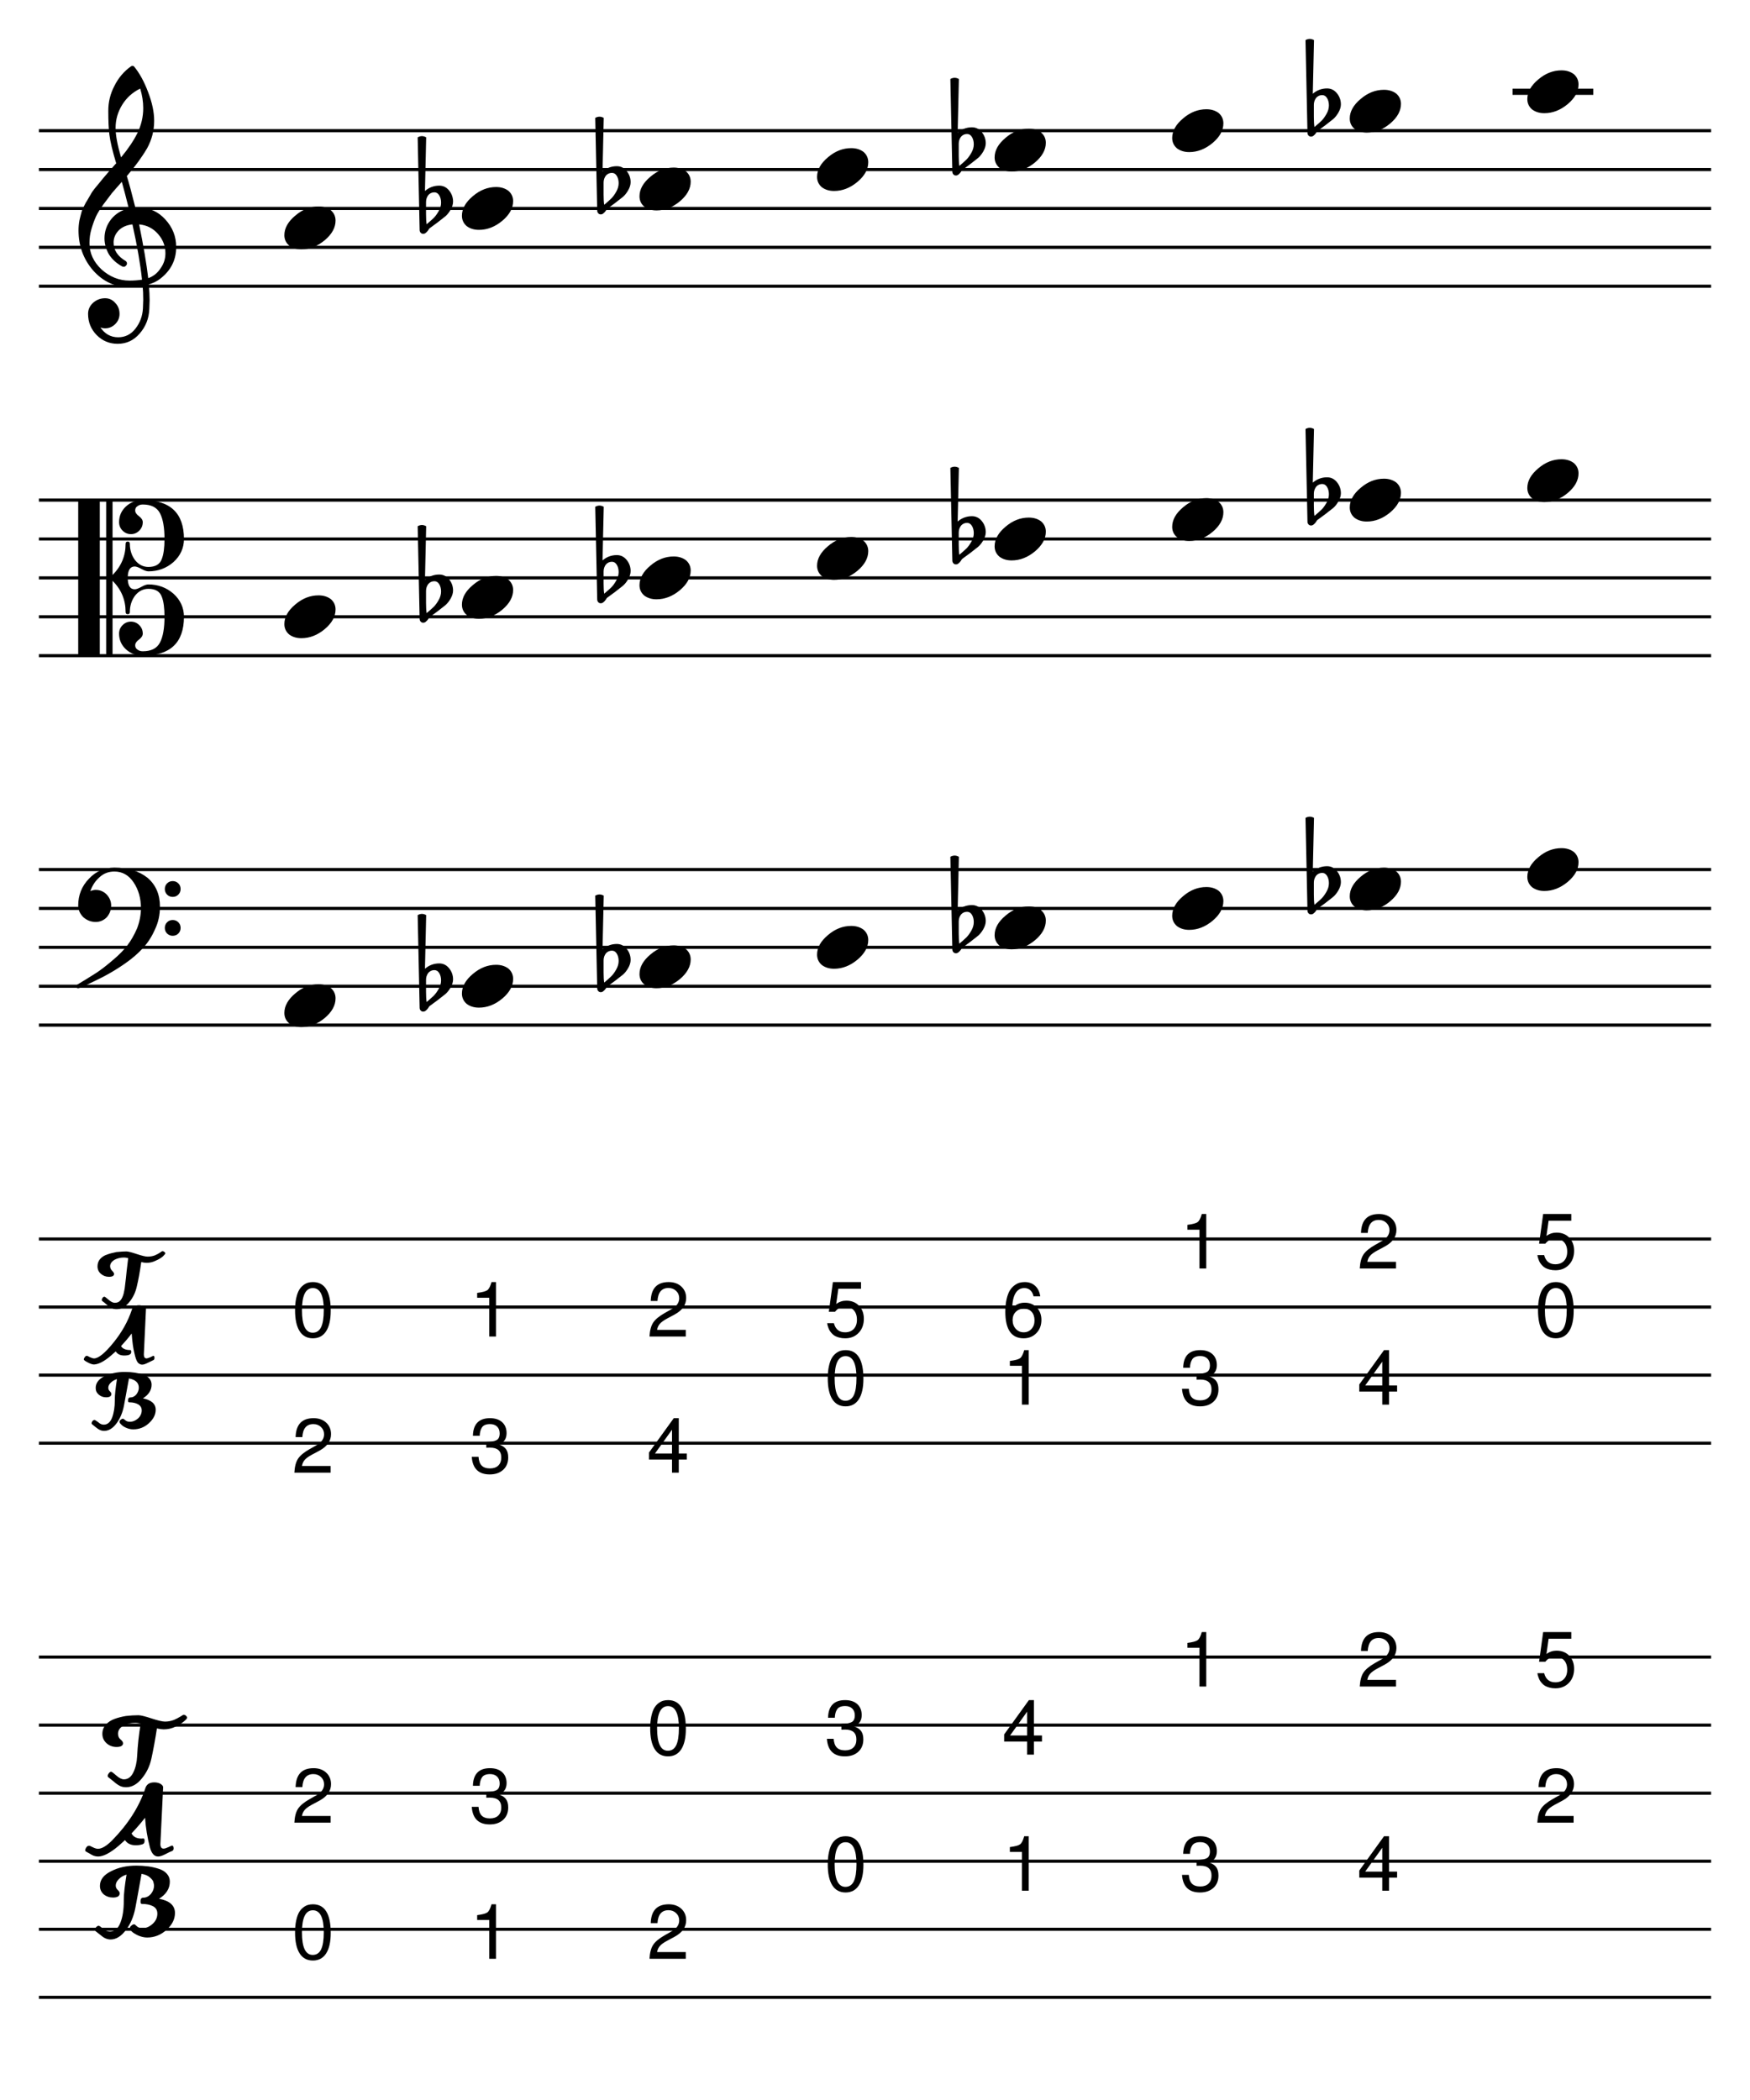 <?xml version="1.0" encoding="UTF-8" standalone="no"?>
<svg width="637.794px" height="765.353px" viewBox="0 0 637.794 765.353"
 xmlns="http://www.w3.org/2000/svg" xmlns:xlink="http://www.w3.org/1999/xlink" version="1.2" baseProfile="tiny">
<title>doubleharmonic (99)</title>
<desc>Generated by MuseScore 3.4.2</desc>
<polyline class="StaffLines" fill="none" stroke="#000000" stroke-width="1.13" stroke-linejoin="bevel" points="14.173,47.622 623.621,47.622"/>
<polyline class="StaffLines" fill="none" stroke="#000000" stroke-width="1.13" stroke-linejoin="bevel" points="14.173,61.795 623.621,61.795"/>
<polyline class="StaffLines" fill="none" stroke="#000000" stroke-width="1.13" stroke-linejoin="bevel" points="14.173,75.969 623.621,75.969"/>
<polyline class="StaffLines" fill="none" stroke="#000000" stroke-width="1.13" stroke-linejoin="bevel" points="14.173,90.142 623.621,90.142"/>
<polyline class="StaffLines" fill="none" stroke="#000000" stroke-width="1.13" stroke-linejoin="bevel" points="14.173,104.315 623.621,104.315"/>
<polyline class="StaffLines" fill="none" stroke="#000000" stroke-width="1.13" stroke-linejoin="bevel" points="14.173,182.268 623.621,182.268"/>
<polyline class="StaffLines" fill="none" stroke="#000000" stroke-width="1.13" stroke-linejoin="bevel" points="14.173,196.441 623.621,196.441"/>
<polyline class="StaffLines" fill="none" stroke="#000000" stroke-width="1.13" stroke-linejoin="bevel" points="14.173,210.614 623.621,210.614"/>
<polyline class="StaffLines" fill="none" stroke="#000000" stroke-width="1.13" stroke-linejoin="bevel" points="14.173,224.787 623.621,224.787"/>
<polyline class="StaffLines" fill="none" stroke="#000000" stroke-width="1.13" stroke-linejoin="bevel" points="14.173,238.961 623.621,238.961"/>
<polyline class="StaffLines" fill="none" stroke="#000000" stroke-width="1.13" stroke-linejoin="bevel" points="14.173,316.913 623.621,316.913"/>
<polyline class="StaffLines" fill="none" stroke="#000000" stroke-width="1.13" stroke-linejoin="bevel" points="14.173,331.087 623.621,331.087"/>
<polyline class="StaffLines" fill="none" stroke="#000000" stroke-width="1.13" stroke-linejoin="bevel" points="14.173,345.26 623.621,345.26"/>
<polyline class="StaffLines" fill="none" stroke="#000000" stroke-width="1.13" stroke-linejoin="bevel" points="14.173,359.433 623.621,359.433"/>
<polyline class="StaffLines" fill="none" stroke="#000000" stroke-width="1.13" stroke-linejoin="bevel" points="14.173,373.606 623.621,373.606"/>
<polyline class="StaffLines" fill="none" stroke="#000000" stroke-width="1.13" stroke-linejoin="bevel" points="14.173,451.559 623.621,451.559"/>
<polyline class="StaffLines" fill="none" stroke="#000000" stroke-width="1.13" stroke-linejoin="bevel" points="14.173,476.362 623.621,476.362"/>
<polyline class="StaffLines" fill="none" stroke="#000000" stroke-width="1.13" stroke-linejoin="bevel" points="14.173,501.165 623.621,501.165"/>
<polyline class="StaffLines" fill="none" stroke="#000000" stroke-width="1.13" stroke-linejoin="bevel" points="14.173,525.969 623.621,525.969"/>
<polyline class="StaffLines" fill="none" stroke="#000000" stroke-width="1.13" stroke-linejoin="bevel" points="14.173,603.921 623.621,603.921"/>
<polyline class="StaffLines" fill="none" stroke="#000000" stroke-width="1.13" stroke-linejoin="bevel" points="14.173,628.724 623.621,628.724"/>
<polyline class="StaffLines" fill="none" stroke="#000000" stroke-width="1.13" stroke-linejoin="bevel" points="14.173,653.528 623.621,653.528"/>
<polyline class="StaffLines" fill="none" stroke="#000000" stroke-width="1.13" stroke-linejoin="bevel" points="14.173,678.331 623.621,678.331"/>
<polyline class="StaffLines" fill="none" stroke="#000000" stroke-width="1.13" stroke-linejoin="bevel" points="14.173,703.134 623.621,703.134"/>
<polyline class="StaffLines" fill="none" stroke="#000000" stroke-width="1.13" stroke-linejoin="bevel" points="14.173,727.937 623.621,727.937"/>
<path class="Accidental" transform="matrix(0.567,0,0,0.567,152.664,359.433)" d="M4.594,-4.109 L4.594,3.609 C4.594,6.349 4.724,8.531 4.984,10.156 C7.13,8.333 8.661,6.969 9.578,6.062 C10.62,5.021 11.662,3.586 12.703,1.758 C13.745,-0.07 14.266,-1.896 14.266,-3.719 C14.266,-5.542 13.875,-7.104 13.094,-8.406 C12.312,-9.708 11.271,-10.359 9.969,-10.359 C8.406,-10.359 7.104,-9.771 6.062,-8.594 C5.083,-7.292 4.594,-5.797 4.594,-4.109 M0.484,13.766 L-0.781,-45.703 C0.135,-46.224 1.049,-46.484 1.961,-46.484 C2.872,-46.484 3.781,-46.224 4.688,-45.703 L3.906,-11.234 C6.573,-13.516 9.635,-14.656 13.094,-14.656 C15.625,-14.656 17.737,-13.615 19.43,-11.531 C21.122,-9.448 21.969,-7.068 21.969,-4.391 C21.969,-2.703 21.417,-0.911 20.312,0.984 C19.271,2.734 18.167,4.099 17,5.078 C16.344,5.599 14.682,6.901 12.016,8.984 C11.234,9.568 10.307,10.25 9.234,11.031 C8.161,11.812 7.495,12.302 7.234,12.5 C6.776,12.76 6.349,13.281 5.953,14.062 C5.505,14.719 4.984,15.271 4.391,15.719 C3.943,16.115 3.393,16.312 2.742,16.312 C2.091,16.312 1.568,16.083 1.172,15.625 C0.714,15.167 0.484,14.547 0.484,13.766"/>
<path class="Accidental" transform="matrix(0.567,0,0,0.567,217.378,352.346)" d="M4.594,-4.109 L4.594,3.609 C4.594,6.349 4.724,8.531 4.984,10.156 C7.13,8.333 8.661,6.969 9.578,6.062 C10.62,5.021 11.662,3.586 12.703,1.758 C13.745,-0.07 14.266,-1.896 14.266,-3.719 C14.266,-5.542 13.875,-7.104 13.094,-8.406 C12.312,-9.708 11.271,-10.359 9.969,-10.359 C8.406,-10.359 7.104,-9.771 6.062,-8.594 C5.083,-7.292 4.594,-5.797 4.594,-4.109 M0.484,13.766 L-0.781,-45.703 C0.135,-46.224 1.049,-46.484 1.961,-46.484 C2.872,-46.484 3.781,-46.224 4.688,-45.703 L3.906,-11.234 C6.573,-13.516 9.635,-14.656 13.094,-14.656 C15.625,-14.656 17.737,-13.615 19.43,-11.531 C21.122,-9.448 21.969,-7.068 21.969,-4.391 C21.969,-2.703 21.417,-0.911 20.312,0.984 C19.271,2.734 18.167,4.099 17,5.078 C16.344,5.599 14.682,6.901 12.016,8.984 C11.234,9.568 10.307,10.25 9.234,11.031 C8.161,11.812 7.495,12.302 7.234,12.5 C6.776,12.76 6.349,13.281 5.953,14.062 C5.505,14.719 4.984,15.271 4.391,15.719 C3.943,16.115 3.393,16.312 2.742,16.312 C2.091,16.312 1.568,16.083 1.172,15.625 C0.714,15.167 0.484,14.547 0.484,13.766"/>
<path class="Accidental" transform="matrix(0.567,0,0,0.567,346.807,338.173)" d="M4.594,-4.109 L4.594,3.609 C4.594,6.349 4.724,8.531 4.984,10.156 C7.13,8.333 8.661,6.969 9.578,6.062 C10.62,5.021 11.662,3.586 12.703,1.758 C13.745,-0.07 14.266,-1.896 14.266,-3.719 C14.266,-5.542 13.875,-7.104 13.094,-8.406 C12.312,-9.708 11.271,-10.359 9.969,-10.359 C8.406,-10.359 7.104,-9.771 6.062,-8.594 C5.083,-7.292 4.594,-5.797 4.594,-4.109 M0.484,13.766 L-0.781,-45.703 C0.135,-46.224 1.049,-46.484 1.961,-46.484 C2.872,-46.484 3.781,-46.224 4.688,-45.703 L3.906,-11.234 C6.573,-13.516 9.635,-14.656 13.094,-14.656 C15.625,-14.656 17.737,-13.615 19.43,-11.531 C21.122,-9.448 21.969,-7.068 21.969,-4.391 C21.969,-2.703 21.417,-0.911 20.312,0.984 C19.271,2.734 18.167,4.099 17,5.078 C16.344,5.599 14.682,6.901 12.016,8.984 C11.234,9.568 10.307,10.25 9.234,11.031 C8.161,11.812 7.495,12.302 7.234,12.5 C6.776,12.76 6.349,13.281 5.953,14.062 C5.505,14.719 4.984,15.271 4.391,15.719 C3.943,16.115 3.393,16.312 2.742,16.312 C2.091,16.312 1.568,16.083 1.172,15.625 C0.714,15.167 0.484,14.547 0.484,13.766"/>
<path class="Accidental" transform="matrix(0.567,0,0,0.567,476.236,324)" d="M4.594,-4.109 L4.594,3.609 C4.594,6.349 4.724,8.531 4.984,10.156 C7.13,8.333 8.661,6.969 9.578,6.062 C10.62,5.021 11.662,3.586 12.703,1.758 C13.745,-0.07 14.266,-1.896 14.266,-3.719 C14.266,-5.542 13.875,-7.104 13.094,-8.406 C12.312,-9.708 11.271,-10.359 9.969,-10.359 C8.406,-10.359 7.104,-9.771 6.062,-8.594 C5.083,-7.292 4.594,-5.797 4.594,-4.109 M0.484,13.766 L-0.781,-45.703 C0.135,-46.224 1.049,-46.484 1.961,-46.484 C2.872,-46.484 3.781,-46.224 4.688,-45.703 L3.906,-11.234 C6.573,-13.516 9.635,-14.656 13.094,-14.656 C15.625,-14.656 17.737,-13.615 19.43,-11.531 C21.122,-9.448 21.969,-7.068 21.969,-4.391 C21.969,-2.703 21.417,-0.911 20.312,0.984 C19.271,2.734 18.167,4.099 17,5.078 C16.344,5.599 14.682,6.901 12.016,8.984 C11.234,9.568 10.307,10.25 9.234,11.031 C8.161,11.812 7.495,12.302 7.234,12.5 C6.776,12.76 6.349,13.281 5.953,14.062 C5.505,14.719 4.984,15.271 4.391,15.719 C3.943,16.115 3.393,16.312 2.742,16.312 C2.091,16.312 1.568,16.083 1.172,15.625 C0.714,15.167 0.484,14.547 0.484,13.766"/>
<path class="Accidental" transform="matrix(0.567,0,0,0.567,152.664,217.701)" d="M4.594,-4.109 L4.594,3.609 C4.594,6.349 4.724,8.531 4.984,10.156 C7.13,8.333 8.661,6.969 9.578,6.062 C10.62,5.021 11.662,3.586 12.703,1.758 C13.745,-0.07 14.266,-1.896 14.266,-3.719 C14.266,-5.542 13.875,-7.104 13.094,-8.406 C12.312,-9.708 11.271,-10.359 9.969,-10.359 C8.406,-10.359 7.104,-9.771 6.062,-8.594 C5.083,-7.292 4.594,-5.797 4.594,-4.109 M0.484,13.766 L-0.781,-45.703 C0.135,-46.224 1.049,-46.484 1.961,-46.484 C2.872,-46.484 3.781,-46.224 4.688,-45.703 L3.906,-11.234 C6.573,-13.516 9.635,-14.656 13.094,-14.656 C15.625,-14.656 17.737,-13.615 19.43,-11.531 C21.122,-9.448 21.969,-7.068 21.969,-4.391 C21.969,-2.703 21.417,-0.911 20.312,0.984 C19.271,2.734 18.167,4.099 17,5.078 C16.344,5.599 14.682,6.901 12.016,8.984 C11.234,9.568 10.307,10.25 9.234,11.031 C8.161,11.812 7.495,12.302 7.234,12.5 C6.776,12.76 6.349,13.281 5.953,14.062 C5.505,14.719 4.984,15.271 4.391,15.719 C3.943,16.115 3.393,16.312 2.742,16.312 C2.091,16.312 1.568,16.083 1.172,15.625 C0.714,15.167 0.484,14.547 0.484,13.766"/>
<path class="Accidental" transform="matrix(0.567,0,0,0.567,217.378,210.614)" d="M4.594,-4.109 L4.594,3.609 C4.594,6.349 4.724,8.531 4.984,10.156 C7.13,8.333 8.661,6.969 9.578,6.062 C10.62,5.021 11.662,3.586 12.703,1.758 C13.745,-0.07 14.266,-1.896 14.266,-3.719 C14.266,-5.542 13.875,-7.104 13.094,-8.406 C12.312,-9.708 11.271,-10.359 9.969,-10.359 C8.406,-10.359 7.104,-9.771 6.062,-8.594 C5.083,-7.292 4.594,-5.797 4.594,-4.109 M0.484,13.766 L-0.781,-45.703 C0.135,-46.224 1.049,-46.484 1.961,-46.484 C2.872,-46.484 3.781,-46.224 4.688,-45.703 L3.906,-11.234 C6.573,-13.516 9.635,-14.656 13.094,-14.656 C15.625,-14.656 17.737,-13.615 19.43,-11.531 C21.122,-9.448 21.969,-7.068 21.969,-4.391 C21.969,-2.703 21.417,-0.911 20.312,0.984 C19.271,2.734 18.167,4.099 17,5.078 C16.344,5.599 14.682,6.901 12.016,8.984 C11.234,9.568 10.307,10.25 9.234,11.031 C8.161,11.812 7.495,12.302 7.234,12.5 C6.776,12.76 6.349,13.281 5.953,14.062 C5.505,14.719 4.984,15.271 4.391,15.719 C3.943,16.115 3.393,16.312 2.742,16.312 C2.091,16.312 1.568,16.083 1.172,15.625 C0.714,15.167 0.484,14.547 0.484,13.766"/>
<path class="Accidental" transform="matrix(0.567,0,0,0.567,346.807,196.441)" d="M4.594,-4.109 L4.594,3.609 C4.594,6.349 4.724,8.531 4.984,10.156 C7.13,8.333 8.661,6.969 9.578,6.062 C10.62,5.021 11.662,3.586 12.703,1.758 C13.745,-0.07 14.266,-1.896 14.266,-3.719 C14.266,-5.542 13.875,-7.104 13.094,-8.406 C12.312,-9.708 11.271,-10.359 9.969,-10.359 C8.406,-10.359 7.104,-9.771 6.062,-8.594 C5.083,-7.292 4.594,-5.797 4.594,-4.109 M0.484,13.766 L-0.781,-45.703 C0.135,-46.224 1.049,-46.484 1.961,-46.484 C2.872,-46.484 3.781,-46.224 4.688,-45.703 L3.906,-11.234 C6.573,-13.516 9.635,-14.656 13.094,-14.656 C15.625,-14.656 17.737,-13.615 19.43,-11.531 C21.122,-9.448 21.969,-7.068 21.969,-4.391 C21.969,-2.703 21.417,-0.911 20.312,0.984 C19.271,2.734 18.167,4.099 17,5.078 C16.344,5.599 14.682,6.901 12.016,8.984 C11.234,9.568 10.307,10.25 9.234,11.031 C8.161,11.812 7.495,12.302 7.234,12.5 C6.776,12.76 6.349,13.281 5.953,14.062 C5.505,14.719 4.984,15.271 4.391,15.719 C3.943,16.115 3.393,16.312 2.742,16.312 C2.091,16.312 1.568,16.083 1.172,15.625 C0.714,15.167 0.484,14.547 0.484,13.766"/>
<path class="Accidental" transform="matrix(0.567,0,0,0.567,476.236,182.268)" d="M4.594,-4.109 L4.594,3.609 C4.594,6.349 4.724,8.531 4.984,10.156 C7.13,8.333 8.661,6.969 9.578,6.062 C10.62,5.021 11.662,3.586 12.703,1.758 C13.745,-0.07 14.266,-1.896 14.266,-3.719 C14.266,-5.542 13.875,-7.104 13.094,-8.406 C12.312,-9.708 11.271,-10.359 9.969,-10.359 C8.406,-10.359 7.104,-9.771 6.062,-8.594 C5.083,-7.292 4.594,-5.797 4.594,-4.109 M0.484,13.766 L-0.781,-45.703 C0.135,-46.224 1.049,-46.484 1.961,-46.484 C2.872,-46.484 3.781,-46.224 4.688,-45.703 L3.906,-11.234 C6.573,-13.516 9.635,-14.656 13.094,-14.656 C15.625,-14.656 17.737,-13.615 19.43,-11.531 C21.122,-9.448 21.969,-7.068 21.969,-4.391 C21.969,-2.703 21.417,-0.911 20.312,0.984 C19.271,2.734 18.167,4.099 17,5.078 C16.344,5.599 14.682,6.901 12.016,8.984 C11.234,9.568 10.307,10.25 9.234,11.031 C8.161,11.812 7.495,12.302 7.234,12.5 C6.776,12.76 6.349,13.281 5.953,14.062 C5.505,14.719 4.984,15.271 4.391,15.719 C3.943,16.115 3.393,16.312 2.742,16.312 C2.091,16.312 1.568,16.083 1.172,15.625 C0.714,15.167 0.484,14.547 0.484,13.766"/>
<path class="Accidental" transform="matrix(0.567,0,0,0.567,152.664,75.969)" d="M4.594,-4.109 L4.594,3.609 C4.594,6.349 4.724,8.531 4.984,10.156 C7.13,8.333 8.661,6.969 9.578,6.062 C10.62,5.021 11.662,3.586 12.703,1.758 C13.745,-0.07 14.266,-1.896 14.266,-3.719 C14.266,-5.542 13.875,-7.104 13.094,-8.406 C12.312,-9.708 11.271,-10.359 9.969,-10.359 C8.406,-10.359 7.104,-9.771 6.062,-8.594 C5.083,-7.292 4.594,-5.797 4.594,-4.109 M0.484,13.766 L-0.781,-45.703 C0.135,-46.224 1.049,-46.484 1.961,-46.484 C2.872,-46.484 3.781,-46.224 4.688,-45.703 L3.906,-11.234 C6.573,-13.516 9.635,-14.656 13.094,-14.656 C15.625,-14.656 17.737,-13.615 19.43,-11.531 C21.122,-9.448 21.969,-7.068 21.969,-4.391 C21.969,-2.703 21.417,-0.911 20.312,0.984 C19.271,2.734 18.167,4.099 17,5.078 C16.344,5.599 14.682,6.901 12.016,8.984 C11.234,9.568 10.307,10.25 9.234,11.031 C8.161,11.812 7.495,12.302 7.234,12.5 C6.776,12.76 6.349,13.281 5.953,14.062 C5.505,14.719 4.984,15.271 4.391,15.719 C3.943,16.115 3.393,16.312 2.742,16.312 C2.091,16.312 1.568,16.083 1.172,15.625 C0.714,15.167 0.484,14.547 0.484,13.766"/>
<path class="Accidental" transform="matrix(0.567,0,0,0.567,217.378,68.882)" d="M4.594,-4.109 L4.594,3.609 C4.594,6.349 4.724,8.531 4.984,10.156 C7.13,8.333 8.661,6.969 9.578,6.062 C10.62,5.021 11.662,3.586 12.703,1.758 C13.745,-0.07 14.266,-1.896 14.266,-3.719 C14.266,-5.542 13.875,-7.104 13.094,-8.406 C12.312,-9.708 11.271,-10.359 9.969,-10.359 C8.406,-10.359 7.104,-9.771 6.062,-8.594 C5.083,-7.292 4.594,-5.797 4.594,-4.109 M0.484,13.766 L-0.781,-45.703 C0.135,-46.224 1.049,-46.484 1.961,-46.484 C2.872,-46.484 3.781,-46.224 4.688,-45.703 L3.906,-11.234 C6.573,-13.516 9.635,-14.656 13.094,-14.656 C15.625,-14.656 17.737,-13.615 19.43,-11.531 C21.122,-9.448 21.969,-7.068 21.969,-4.391 C21.969,-2.703 21.417,-0.911 20.312,0.984 C19.271,2.734 18.167,4.099 17,5.078 C16.344,5.599 14.682,6.901 12.016,8.984 C11.234,9.568 10.307,10.25 9.234,11.031 C8.161,11.812 7.495,12.302 7.234,12.5 C6.776,12.76 6.349,13.281 5.953,14.062 C5.505,14.719 4.984,15.271 4.391,15.719 C3.943,16.115 3.393,16.312 2.742,16.312 C2.091,16.312 1.568,16.083 1.172,15.625 C0.714,15.167 0.484,14.547 0.484,13.766"/>
<path class="Accidental" transform="matrix(0.567,0,0,0.567,346.807,54.709)" d="M4.594,-4.109 L4.594,3.609 C4.594,6.349 4.724,8.531 4.984,10.156 C7.13,8.333 8.661,6.969 9.578,6.062 C10.62,5.021 11.662,3.586 12.703,1.758 C13.745,-0.07 14.266,-1.896 14.266,-3.719 C14.266,-5.542 13.875,-7.104 13.094,-8.406 C12.312,-9.708 11.271,-10.359 9.969,-10.359 C8.406,-10.359 7.104,-9.771 6.062,-8.594 C5.083,-7.292 4.594,-5.797 4.594,-4.109 M0.484,13.766 L-0.781,-45.703 C0.135,-46.224 1.049,-46.484 1.961,-46.484 C2.872,-46.484 3.781,-46.224 4.688,-45.703 L3.906,-11.234 C6.573,-13.516 9.635,-14.656 13.094,-14.656 C15.625,-14.656 17.737,-13.615 19.43,-11.531 C21.122,-9.448 21.969,-7.068 21.969,-4.391 C21.969,-2.703 21.417,-0.911 20.312,0.984 C19.271,2.734 18.167,4.099 17,5.078 C16.344,5.599 14.682,6.901 12.016,8.984 C11.234,9.568 10.307,10.25 9.234,11.031 C8.161,11.812 7.495,12.302 7.234,12.5 C6.776,12.76 6.349,13.281 5.953,14.062 C5.505,14.719 4.984,15.271 4.391,15.719 C3.943,16.115 3.393,16.312 2.742,16.312 C2.091,16.312 1.568,16.083 1.172,15.625 C0.714,15.167 0.484,14.547 0.484,13.766"/>
<path class="Accidental" transform="matrix(0.567,0,0,0.567,476.236,40.535)" d="M4.594,-4.109 L4.594,3.609 C4.594,6.349 4.724,8.531 4.984,10.156 C7.13,8.333 8.661,6.969 9.578,6.062 C10.62,5.021 11.662,3.586 12.703,1.758 C13.745,-0.07 14.266,-1.896 14.266,-3.719 C14.266,-5.542 13.875,-7.104 13.094,-8.406 C12.312,-9.708 11.271,-10.359 9.969,-10.359 C8.406,-10.359 7.104,-9.771 6.062,-8.594 C5.083,-7.292 4.594,-5.797 4.594,-4.109 M0.484,13.766 L-0.781,-45.703 C0.135,-46.224 1.049,-46.484 1.961,-46.484 C2.872,-46.484 3.781,-46.224 4.688,-45.703 L3.906,-11.234 C6.573,-13.516 9.635,-14.656 13.094,-14.656 C15.625,-14.656 17.737,-13.615 19.43,-11.531 C21.122,-9.448 21.969,-7.068 21.969,-4.391 C21.969,-2.703 21.417,-0.911 20.312,0.984 C19.271,2.734 18.167,4.099 17,5.078 C16.344,5.599 14.682,6.901 12.016,8.984 C11.234,9.568 10.307,10.25 9.234,11.031 C8.161,11.812 7.495,12.302 7.234,12.5 C6.776,12.76 6.349,13.281 5.953,14.062 C5.505,14.719 4.984,15.271 4.391,15.719 C3.943,16.115 3.393,16.312 2.742,16.312 C2.091,16.312 1.568,16.083 1.172,15.625 C0.714,15.167 0.484,14.547 0.484,13.766"/>
<polyline class="LedgerLine" fill="none" stroke="#000000" stroke-width="2.27" stroke-linecap="square" stroke-linejoin="bevel" points="552.387,33.449 579.551,33.449"/>
<path class="Note" fill="#ffffff" fill-opacity="0.0" fill-rule="evenodd" d="M104.913,690.732 L123.622,690.732 L123.622,715.535 L104.913,715.535 L104.913,690.732 "/>
<path class="Note" d="M107.533,704.274 C107.533,702.618 107.674,701.155 107.955,699.884 C108.236,698.613 108.591,697.618 109.018,696.899 C109.445,696.181 109.958,695.597 110.557,695.149 C111.156,694.702 111.731,694.402 112.283,694.251 C112.835,694.1 113.419,694.024 114.033,694.024 C118.367,694.024 120.533,697.498 120.533,704.446 C120.533,707.717 119.976,710.215 118.861,711.939 C117.747,713.663 116.138,714.524 114.033,714.524 C111.908,714.524 110.294,713.652 109.19,711.907 C108.085,710.163 107.533,707.618 107.533,704.274 M118.002,704.228 C118.002,698.884 116.677,696.212 114.026,696.212 C111.374,696.212 110.049,698.91 110.049,704.306 C110.049,709.754 111.356,712.478 113.971,712.478 C115.356,712.478 116.374,711.806 117.026,710.462 C117.677,709.118 118.002,707.04 118.002,704.228"/>
<path class="Note" fill="#ffffff" fill-opacity="0.0" fill-rule="evenodd" d="M104.913,641.126 L123.622,641.126 L123.622,665.929 L104.913,665.929 L104.913,641.126 "/>
<path class="Note" d="M107.736,651.309 C107.861,646.715 110.044,644.418 114.283,644.418 C116.169,644.418 117.7,644.96 118.877,646.043 C120.054,647.127 120.643,648.528 120.643,650.246 C120.643,652.715 119.242,654.715 116.44,656.246 L113.643,657.746 C112.424,658.403 111.554,659.038 111.033,659.653 C110.513,660.267 110.184,660.996 110.049,661.84 L120.502,661.84 L120.502,664.278 L107.283,664.278 C107.398,662.09 107.838,660.405 108.604,659.223 C109.369,658.041 110.789,656.861 112.861,655.684 L115.424,654.231 C117.216,653.199 118.111,651.892 118.111,650.309 C118.111,649.246 117.739,648.358 116.994,647.645 C116.249,646.931 115.32,646.574 114.205,646.574 C111.716,646.574 110.377,648.153 110.19,651.309 L107.736,651.309 "/>
<path class="Note" fill="#ffffff" fill-opacity="0.0" fill-rule="evenodd" d="M169.627,690.732 L188.336,690.732 L188.336,715.535 L169.627,715.535 L169.627,690.732 "/>
<path class="Note" d="M178.295,699.743 L173.904,699.743 L173.904,697.978 C175.81,697.738 177.053,697.402 177.631,696.97 C178.209,696.538 178.711,695.556 179.138,694.024 L180.763,694.024 L180.763,713.884 L178.295,713.884 L178.295,699.743 "/>
<path class="Note" fill="#ffffff" fill-opacity="0.0" fill-rule="evenodd" d="M169.627,641.126 L188.336,641.126 L188.336,665.929 L169.627,665.929 L169.627,641.126 "/>
<path class="Note" d="M178.607,646.574 C177.191,646.574 176.217,646.962 175.685,647.739 C175.154,648.515 174.868,649.548 174.826,650.84 L172.357,650.84 C172.451,646.559 174.524,644.418 178.576,644.418 C180.461,644.418 181.941,644.905 183.013,645.879 C184.086,646.853 184.623,648.189 184.623,649.887 C184.623,651.897 183.701,653.267 181.857,653.996 C183.045,654.413 183.901,654.989 184.428,655.723 C184.954,656.457 185.217,657.46 185.217,658.731 C185.217,660.616 184.605,662.119 183.381,663.239 C182.157,664.358 180.529,664.918 178.498,664.918 C174.425,664.918 172.237,662.783 171.935,658.512 L174.404,658.512 C174.498,659.949 174.881,661.012 175.553,661.699 C176.224,662.387 177.232,662.731 178.576,662.731 C179.868,662.731 180.875,662.382 181.599,661.684 C182.323,660.986 182.685,660.012 182.685,658.762 C182.685,656.356 181.316,655.153 178.576,655.153 L177.545,655.184 L177.232,655.184 L177.232,653.074 C179.003,653.043 180.258,652.822 180.998,652.41 C181.737,651.999 182.107,651.184 182.107,649.965 C182.107,648.923 181.795,648.098 181.17,647.489 C180.545,646.879 179.691,646.574 178.607,646.574"/>
<path class="Note" fill="#ffffff" fill-opacity="0.0" fill-rule="evenodd" d="M234.342,690.732 L253.051,690.732 L253.051,715.535 L234.342,715.535 L234.342,690.732 "/>
<path class="Note" d="M237.165,700.915 C237.29,696.321 239.473,694.024 243.712,694.024 C245.598,694.024 247.129,694.566 248.306,695.649 C249.483,696.733 250.072,698.134 250.072,699.853 C250.072,702.321 248.671,704.321 245.869,705.853 L243.072,707.353 C241.853,708.009 240.983,708.644 240.462,709.259 C239.941,709.873 239.613,710.603 239.478,711.446 L249.931,711.446 L249.931,713.884 L236.712,713.884 C236.827,711.696 237.267,710.011 238.033,708.829 C238.798,707.647 240.218,706.467 242.29,705.29 L244.853,703.837 C246.645,702.806 247.54,701.498 247.54,699.915 C247.54,698.853 247.168,697.965 246.423,697.251 C245.678,696.538 244.749,696.181 243.634,696.181 C241.145,696.181 239.806,697.759 239.619,700.915 L237.165,700.915 "/>
<path class="Note" fill="#ffffff" fill-opacity="0.0" fill-rule="evenodd" d="M234.342,616.323 L253.051,616.323 L253.051,641.126 L234.342,641.126 L234.342,616.323 "/>
<path class="Note" d="M236.962,629.865 C236.962,628.209 237.103,626.745 237.384,625.474 C237.665,624.204 238.02,623.209 238.447,622.49 C238.874,621.771 239.387,621.188 239.986,620.74 C240.585,620.292 241.16,619.993 241.712,619.842 C242.264,619.691 242.848,619.615 243.462,619.615 C247.796,619.615 249.962,623.089 249.962,630.037 C249.962,633.308 249.405,635.805 248.29,637.529 C247.176,639.253 245.566,640.115 243.462,640.115 C241.337,640.115 239.723,639.243 238.619,637.498 C237.514,635.753 236.962,633.209 236.962,629.865 M247.431,629.818 C247.431,624.474 246.106,621.803 243.454,621.803 C240.803,621.803 239.478,624.5 239.478,629.896 C239.478,635.344 240.785,638.068 243.4,638.068 C244.785,638.068 245.803,637.396 246.454,636.053 C247.106,634.709 247.431,632.631 247.431,629.818"/>
<path class="Note" fill="#ffffff" fill-opacity="0.0" fill-rule="evenodd" d="M299.056,665.929 L317.765,665.929 L317.765,690.732 L299.056,690.732 L299.056,665.929 "/>
<path class="Note" d="M301.677,679.471 C301.677,677.815 301.817,676.352 302.099,675.081 C302.38,673.81 302.734,672.815 303.161,672.096 C303.588,671.378 304.101,670.794 304.7,670.346 C305.299,669.898 305.875,669.599 306.427,669.448 C306.979,669.297 307.562,669.221 308.177,669.221 C312.51,669.221 314.677,672.695 314.677,679.643 C314.677,682.914 314.119,685.411 313.005,687.135 C311.89,688.859 310.281,689.721 308.177,689.721 C306.052,689.721 304.437,688.849 303.333,687.104 C302.229,685.359 301.677,682.815 301.677,679.471 M312.146,679.424 C312.146,674.081 310.82,671.409 308.169,671.409 C305.518,671.409 304.192,674.107 304.192,679.503 C304.192,684.951 305.5,687.674 308.114,687.674 C309.5,687.674 310.518,687.003 311.169,685.659 C311.82,684.315 312.146,682.237 312.146,679.424"/>
<path class="Note" fill="#ffffff" fill-opacity="0.0" fill-rule="evenodd" d="M299.056,616.323 L317.765,616.323 L317.765,641.126 L299.056,641.126 L299.056,616.323 "/>
<path class="Note" d="M308.036,621.771 C306.619,621.771 305.646,622.159 305.114,622.935 C304.583,623.711 304.297,624.745 304.255,626.037 L301.786,626.037 C301.88,621.756 303.953,619.615 308.005,619.615 C309.89,619.615 311.369,620.102 312.442,621.076 C313.515,622.05 314.052,623.386 314.052,625.084 C314.052,627.094 313.13,628.464 311.286,629.193 C312.474,629.61 313.33,630.185 313.856,630.92 C314.383,631.654 314.646,632.657 314.646,633.928 C314.646,635.813 314.034,637.316 312.81,638.435 C311.586,639.555 309.958,640.115 307.927,640.115 C303.854,640.115 301.666,637.98 301.364,633.709 L303.833,633.709 C303.927,635.146 304.31,636.209 304.981,636.896 C305.653,637.584 306.661,637.928 308.005,637.928 C309.297,637.928 310.304,637.579 311.028,636.881 C311.752,636.183 312.114,635.209 312.114,633.959 C312.114,631.553 310.744,630.349 308.005,630.349 L306.974,630.381 L306.661,630.381 L306.661,628.271 C308.432,628.24 309.687,628.019 310.427,627.607 C311.166,627.196 311.536,626.381 311.536,625.162 C311.536,624.12 311.224,623.295 310.599,622.685 C309.974,622.076 309.119,621.771 308.036,621.771"/>
<path class="Note" fill="#ffffff" fill-opacity="0.0" fill-rule="evenodd" d="M363.771,665.929 L382.479,665.929 L382.479,690.732 L363.771,690.732 L363.771,665.929 "/>
<path class="Note" d="M372.438,674.94 L368.048,674.94 L368.048,673.174 C369.954,672.935 371.196,672.599 371.774,672.167 C372.352,671.734 372.855,670.753 373.282,669.221 L374.907,669.221 L374.907,689.081 L372.438,689.081 L372.438,674.94 "/>
<path class="Note" fill="#ffffff" fill-opacity="0.0" fill-rule="evenodd" d="M363.771,616.323 L382.479,616.323 L382.479,641.126 L363.771,641.126 L363.771,616.323 "/>
<path class="Note" d="M374.344,634.709 L365.969,634.709 L365.969,632.115 L374.985,619.615 L376.813,619.615 L376.813,632.506 L379.751,632.506 L379.751,634.709 L376.813,634.709 L376.813,639.474 L374.344,639.474 L374.344,634.709 M374.344,632.506 L374.344,623.818 L368.126,632.506 L374.344,632.506 "/>
<path class="Note" fill="#ffffff" fill-opacity="0.0" fill-rule="evenodd" d="M428.485,665.929 L447.194,665.929 L447.194,690.732 L428.485,690.732 L428.485,665.929 "/>
<path class="Note" d="M437.465,671.378 C436.048,671.378 435.074,671.766 434.543,672.542 C434.012,673.318 433.726,674.352 433.684,675.643 L431.215,675.643 C431.309,671.362 433.382,669.221 437.434,669.221 C439.319,669.221 440.798,669.708 441.871,670.682 C442.944,671.656 443.481,672.992 443.481,674.69 C443.481,676.701 442.559,678.07 440.715,678.799 C441.903,679.216 442.759,679.792 443.285,680.526 C443.811,681.26 444.074,682.263 444.074,683.534 C444.074,685.419 443.463,686.922 442.239,688.042 C441.015,689.161 439.387,689.721 437.356,689.721 C433.283,689.721 431.095,687.586 430.793,683.315 L433.262,683.315 C433.356,684.753 433.739,685.815 434.41,686.503 C435.082,687.19 436.09,687.534 437.434,687.534 C438.726,687.534 439.733,687.185 440.457,686.487 C441.181,685.789 441.543,684.815 441.543,683.565 C441.543,681.159 440.173,679.956 437.434,679.956 L436.403,679.987 L436.09,679.987 L436.09,677.878 C437.861,677.846 439.116,677.625 439.856,677.214 C440.595,676.802 440.965,675.987 440.965,674.768 C440.965,673.727 440.653,672.901 440.028,672.292 C439.403,671.682 438.548,671.378 437.465,671.378"/>
<path class="Note" fill="#ffffff" fill-opacity="0.0" fill-rule="evenodd" d="M428.485,591.52 L447.194,591.52 L447.194,616.323 L428.485,616.323 L428.485,591.52 "/>
<path class="Note" d="M437.153,600.531 L432.762,600.531 L432.762,598.765 C434.668,598.525 435.91,598.189 436.489,597.757 C437.067,597.325 437.569,596.343 437.996,594.812 L439.621,594.812 L439.621,614.671 L437.153,614.671 L437.153,600.531 "/>
<path class="Note" fill="#ffffff" fill-opacity="0.0" fill-rule="evenodd" d="M493.2,665.929 L511.908,665.929 L511.908,690.732 L493.2,690.732 L493.2,665.929 "/>
<path class="Note" d="M503.773,684.315 L495.398,684.315 L495.398,681.721 L504.414,669.221 L506.242,669.221 L506.242,682.112 L509.18,682.112 L509.18,684.315 L506.242,684.315 L506.242,689.081 L503.773,689.081 L503.773,684.315 M503.773,682.112 L503.773,673.424 L497.555,682.112 L503.773,682.112 "/>
<path class="Note" fill="#ffffff" fill-opacity="0.0" fill-rule="evenodd" d="M493.2,591.52 L511.908,591.52 L511.908,616.323 L493.2,616.323 L493.2,591.52 "/>
<path class="Note" d="M496.023,601.703 C496.148,597.109 498.331,594.812 502.57,594.812 C504.456,594.812 505.987,595.354 507.164,596.437 C508.341,597.52 508.93,598.921 508.93,600.64 C508.93,603.109 507.529,605.109 504.726,606.64 L501.93,608.14 C500.711,608.796 499.841,609.432 499.32,610.046 C498.799,610.661 498.471,611.39 498.336,612.234 L508.789,612.234 L508.789,614.671 L495.57,614.671 C495.685,612.484 496.125,610.799 496.891,609.617 C497.656,608.434 499.075,607.255 501.148,606.078 L503.711,604.624 C505.502,603.593 506.398,602.286 506.398,600.703 C506.398,599.64 506.026,598.752 505.281,598.038 C504.536,597.325 503.607,596.968 502.492,596.968 C500.002,596.968 498.664,598.546 498.476,601.703 L496.023,601.703 "/>
<path class="Note" fill="#ffffff" fill-opacity="0.0" fill-rule="evenodd" d="M557.914,641.126 L576.623,641.126 L576.623,665.929 L557.914,665.929 L557.914,641.126 "/>
<path class="Note" d="M560.738,651.309 C560.863,646.715 563.045,644.418 567.285,644.418 C569.17,644.418 570.701,644.96 571.878,646.043 C573.056,647.127 573.644,648.528 573.644,650.246 C573.644,652.715 572.243,654.715 569.441,656.246 L566.644,657.746 C565.425,658.403 564.556,659.038 564.035,659.653 C563.514,660.267 563.186,660.996 563.05,661.84 L573.503,661.84 L573.503,664.278 L560.285,664.278 C560.399,662.09 560.839,660.405 561.605,659.223 C562.371,658.041 563.79,656.861 565.863,655.684 L568.425,654.231 C570.217,653.199 571.113,651.892 571.113,650.309 C571.113,649.246 570.74,648.358 569.996,647.645 C569.251,646.931 568.321,646.574 567.207,646.574 C564.717,646.574 563.378,648.153 563.191,651.309 L560.738,651.309 "/>
<path class="Note" fill="#ffffff" fill-opacity="0.0" fill-rule="evenodd" d="M557.914,591.52 L576.623,591.52 L576.623,616.323 L557.914,616.323 L557.914,591.52 "/>
<path class="Note" d="M572.66,594.812 L572.66,597.249 L564.394,597.249 L563.613,602.796 C564.717,601.994 565.941,601.593 567.285,601.593 C569.191,601.593 570.735,602.205 571.917,603.429 C573.1,604.653 573.691,606.244 573.691,608.203 C573.691,610.296 573.058,612.005 571.792,613.328 C570.527,614.65 568.894,615.312 566.894,615.312 C566.123,615.312 565.417,615.229 564.777,615.062 C564.136,614.895 563.605,614.695 563.183,614.46 C562.761,614.226 562.378,613.919 562.035,613.538 C561.691,613.158 561.431,612.822 561.253,612.531 C561.076,612.239 560.907,611.874 560.746,611.437 C560.584,610.999 560.485,610.697 560.449,610.531 C560.412,610.364 560.368,610.119 560.316,609.796 L562.769,609.796 C563.352,612.015 564.707,613.124 566.832,613.124 C568.175,613.124 569.235,612.716 570.011,611.898 C570.787,611.08 571.175,609.963 571.175,608.546 C571.175,607.067 570.782,605.903 569.996,605.054 C569.209,604.205 568.154,603.781 566.832,603.781 C566.071,603.781 565.42,603.916 564.878,604.187 C564.337,604.458 563.774,604.937 563.191,605.624 L560.925,605.624 L562.41,594.812 L572.66,594.812 "/>
<path class="Note" fill="#ffffff" fill-opacity="0.0" fill-rule="evenodd" d="M104.913,513.567 L123.622,513.567 L123.622,538.37 L104.913,538.37 L104.913,513.567 "/>
<path class="Note" d="M107.736,523.75 C107.861,519.156 110.044,516.859 114.283,516.859 C116.169,516.859 117.7,517.401 118.877,518.484 C120.054,519.567 120.643,520.969 120.643,522.687 C120.643,525.156 119.242,527.156 116.44,528.687 L113.643,530.187 C112.424,530.844 111.554,531.479 111.033,532.094 C110.513,532.708 110.184,533.437 110.049,534.281 L120.502,534.281 L120.502,536.719 L107.283,536.719 C107.398,534.531 107.838,532.846 108.604,531.664 C109.369,530.482 110.789,529.302 112.861,528.125 L115.424,526.672 C117.216,525.64 118.111,524.333 118.111,522.75 C118.111,521.687 117.739,520.799 116.994,520.086 C116.249,519.372 115.32,519.015 114.205,519.015 C111.716,519.015 110.377,520.594 110.19,523.75 L107.736,523.75 "/>
<path class="Note" fill="#ffffff" fill-opacity="0.0" fill-rule="evenodd" d="M104.913,463.961 L123.622,463.961 L123.622,488.764 L104.913,488.764 L104.913,463.961 "/>
<path class="Note" d="M107.533,477.503 C107.533,475.847 107.674,474.383 107.955,473.112 C108.236,471.841 108.591,470.847 109.018,470.128 C109.445,469.409 109.958,468.826 110.557,468.378 C111.156,467.93 111.731,467.63 112.283,467.479 C112.835,467.328 113.419,467.253 114.033,467.253 C118.367,467.253 120.533,470.727 120.533,477.675 C120.533,480.946 119.976,483.443 118.861,485.167 C117.747,486.891 116.138,487.753 114.033,487.753 C111.908,487.753 110.294,486.88 109.19,485.136 C108.085,483.391 107.533,480.847 107.533,477.503 M118.002,477.456 C118.002,472.112 116.677,469.44 114.026,469.44 C111.374,469.44 110.049,472.138 110.049,477.534 C110.049,482.982 111.356,485.706 113.971,485.706 C115.356,485.706 116.374,485.034 117.026,483.69 C117.677,482.347 118.002,480.268 118.002,477.456"/>
<path class="Note" fill="#ffffff" fill-opacity="0.0" fill-rule="evenodd" d="M169.627,513.567 L188.336,513.567 L188.336,538.37 L169.627,538.37 L169.627,513.567 "/>
<path class="Note" d="M178.607,519.015 C177.191,519.015 176.217,519.403 175.685,520.179 C175.154,520.955 174.868,521.989 174.826,523.281 L172.357,523.281 C172.451,519 174.524,516.859 178.576,516.859 C180.461,516.859 181.941,517.346 183.013,518.32 C184.086,519.294 184.623,520.63 184.623,522.328 C184.623,524.338 183.701,525.708 181.857,526.437 C183.045,526.854 183.901,527.429 184.428,528.164 C184.954,528.898 185.217,529.901 185.217,531.172 C185.217,533.057 184.605,534.56 183.381,535.679 C182.157,536.799 180.529,537.359 178.498,537.359 C174.425,537.359 172.237,535.224 171.935,530.953 L174.404,530.953 C174.498,532.39 174.881,533.453 175.553,534.14 C176.224,534.828 177.232,535.172 178.576,535.172 C179.868,535.172 180.875,534.823 181.599,534.125 C182.323,533.427 182.685,532.453 182.685,531.203 C182.685,528.797 181.316,527.594 178.576,527.594 L177.545,527.625 L177.232,527.625 L177.232,525.515 C179.003,525.484 180.258,525.263 180.998,524.851 C181.737,524.44 182.107,523.625 182.107,522.406 C182.107,521.364 181.795,520.539 181.17,519.929 C180.545,519.32 179.691,519.015 178.607,519.015"/>
<path class="Note" fill="#ffffff" fill-opacity="0.0" fill-rule="evenodd" d="M169.627,463.961 L188.336,463.961 L188.336,488.764 L169.627,488.764 L169.627,463.961 "/>
<path class="Note" d="M178.295,472.972 L173.904,472.972 L173.904,471.206 C175.81,470.966 177.053,470.63 177.631,470.198 C178.209,469.766 178.711,468.784 179.138,467.253 L180.763,467.253 L180.763,487.112 L178.295,487.112 L178.295,472.972 "/>
<path class="Note" fill="#ffffff" fill-opacity="0.0" fill-rule="evenodd" d="M234.342,513.567 L253.051,513.567 L253.051,538.37 L234.342,538.37 L234.342,513.567 "/>
<path class="Note" d="M244.915,531.953 L236.54,531.953 L236.54,529.359 L245.556,516.859 L247.384,516.859 L247.384,529.75 L250.322,529.75 L250.322,531.953 L247.384,531.953 L247.384,536.719 L244.915,536.719 L244.915,531.953 M244.915,529.75 L244.915,521.062 L238.697,529.75 L244.915,529.75 "/>
<path class="Note" fill="#ffffff" fill-opacity="0.0" fill-rule="evenodd" d="M234.342,463.961 L253.051,463.961 L253.051,488.764 L234.342,488.764 L234.342,463.961 "/>
<path class="Note" d="M237.165,474.143 C237.29,469.55 239.473,467.253 243.712,467.253 C245.598,467.253 247.129,467.795 248.306,468.878 C249.483,469.961 250.072,471.362 250.072,473.081 C250.072,475.55 248.671,477.55 245.869,479.081 L243.072,480.581 C241.853,481.237 240.983,481.873 240.462,482.487 C239.941,483.102 239.613,483.831 239.478,484.675 L249.931,484.675 L249.931,487.112 L236.712,487.112 C236.827,484.925 237.267,483.24 238.033,482.058 C238.798,480.875 240.218,479.696 242.29,478.518 L244.853,477.065 C246.645,476.034 247.54,474.727 247.54,473.143 C247.54,472.081 247.168,471.193 246.423,470.479 C245.678,469.766 244.749,469.409 243.634,469.409 C241.145,469.409 239.806,470.987 239.619,474.143 L237.165,474.143 "/>
<path class="Note" fill="#ffffff" fill-opacity="0.0" fill-rule="evenodd" d="M299.056,488.764 L317.765,488.764 L317.765,513.567 L299.056,513.567 L299.056,488.764 "/>
<path class="Note" d="M301.677,502.306 C301.677,500.65 301.817,499.186 302.099,497.915 C302.38,496.645 302.734,495.65 303.161,494.931 C303.588,494.212 304.101,493.629 304.7,493.181 C305.299,492.733 305.875,492.434 306.427,492.283 C306.979,492.132 307.562,492.056 308.177,492.056 C312.51,492.056 314.677,495.53 314.677,502.478 C314.677,505.749 314.119,508.246 313.005,509.97 C311.89,511.694 310.281,512.556 308.177,512.556 C306.052,512.556 304.437,511.684 303.333,509.939 C302.229,508.194 301.677,505.65 301.677,502.306 M312.146,502.259 C312.146,496.915 310.82,494.243 308.169,494.243 C305.518,494.243 304.192,496.941 304.192,502.337 C304.192,507.785 305.5,510.509 308.114,510.509 C309.5,510.509 310.518,509.837 311.169,508.493 C311.82,507.15 312.146,505.072 312.146,502.259"/>
<path class="Note" fill="#ffffff" fill-opacity="0.0" fill-rule="evenodd" d="M299.056,463.961 L317.765,463.961 L317.765,488.764 L299.056,488.764 L299.056,463.961 "/>
<path class="Note" d="M313.802,467.253 L313.802,469.69 L305.536,469.69 L304.755,475.237 C305.859,474.435 307.083,474.034 308.427,474.034 C310.333,474.034 311.877,474.646 313.06,475.87 C314.242,477.094 314.833,478.685 314.833,480.643 C314.833,482.737 314.2,484.446 312.935,485.768 C311.669,487.091 310.036,487.753 308.036,487.753 C307.265,487.753 306.56,487.67 305.919,487.503 C305.278,487.336 304.747,487.136 304.325,486.901 C303.903,486.667 303.521,486.36 303.177,485.979 C302.833,485.599 302.573,485.263 302.396,484.972 C302.218,484.68 302.049,484.315 301.888,483.878 C301.726,483.44 301.627,483.138 301.591,482.972 C301.554,482.805 301.51,482.56 301.458,482.237 L303.911,482.237 C304.494,484.456 305.849,485.565 307.974,485.565 C309.317,485.565 310.377,485.156 311.153,484.339 C311.929,483.521 312.317,482.404 312.317,480.987 C312.317,479.508 311.924,478.344 311.138,477.495 C310.351,476.646 309.297,476.222 307.974,476.222 C307.213,476.222 306.562,476.357 306.021,476.628 C305.479,476.899 304.916,477.378 304.333,478.065 L302.067,478.065 L303.552,467.253 L313.802,467.253 "/>
<path class="Note" fill="#ffffff" fill-opacity="0.0" fill-rule="evenodd" d="M363.771,488.764 L382.479,488.764 L382.479,513.567 L363.771,513.567 L363.771,488.764 "/>
<path class="Note" d="M372.438,497.775 L368.048,497.775 L368.048,496.009 C369.954,495.77 371.196,495.434 371.774,495.001 C372.352,494.569 372.855,493.587 373.282,492.056 L374.907,492.056 L374.907,511.915 L372.438,511.915 L372.438,497.775 "/>
<path class="Note" fill="#ffffff" fill-opacity="0.0" fill-rule="evenodd" d="M363.771,463.961 L382.479,463.961 L382.479,488.764 L363.771,488.764 L363.771,463.961 "/>
<path class="Note" d="M366.391,478.065 C366.391,476.315 366.55,474.771 366.868,473.433 C367.186,472.094 367.581,471.045 368.055,470.284 C368.529,469.524 369.1,468.904 369.766,468.425 C370.433,467.946 371.061,467.63 371.649,467.479 C372.238,467.328 372.855,467.253 373.501,467.253 C375.011,467.253 376.266,467.711 377.266,468.628 C378.266,469.545 378.886,470.815 379.126,472.44 L376.673,472.44 C376.464,471.492 376.071,470.755 375.493,470.229 C374.915,469.703 374.193,469.44 373.329,469.44 C371.912,469.44 370.826,470.089 370.071,471.386 C369.316,472.683 368.928,474.545 368.907,476.972 C369.99,475.503 371.511,474.768 373.469,474.768 C375.251,474.768 376.709,475.357 377.844,476.534 C378.98,477.711 379.548,479.222 379.548,481.065 C379.548,483.003 378.938,484.602 377.719,485.862 C376.501,487.123 374.949,487.753 373.063,487.753 C368.615,487.753 366.391,484.524 366.391,478.065 M373.173,476.956 C371.954,476.956 370.962,477.341 370.196,478.112 C369.43,478.883 369.048,479.888 369.048,481.128 C369.048,482.388 369.43,483.443 370.196,484.292 C370.962,485.141 371.923,485.565 373.079,485.565 C374.225,485.565 375.17,485.162 375.915,484.354 C376.659,483.547 377.032,482.513 377.032,481.253 C377.032,479.93 376.686,478.883 375.993,478.112 C375.3,477.341 374.36,476.956 373.173,476.956"/>
<path class="Note" fill="#ffffff" fill-opacity="0.0" fill-rule="evenodd" d="M428.485,488.764 L447.194,488.764 L447.194,513.567 L428.485,513.567 L428.485,488.764 "/>
<path class="Note" d="M437.465,494.212 C436.048,494.212 435.074,494.6 434.543,495.376 C434.012,496.152 433.726,497.186 433.684,498.478 L431.215,498.478 C431.309,494.197 433.382,492.056 437.434,492.056 C439.319,492.056 440.798,492.543 441.871,493.517 C442.944,494.491 443.481,495.827 443.481,497.525 C443.481,499.535 442.559,500.905 440.715,501.634 C441.903,502.051 442.759,502.626 443.285,503.361 C443.811,504.095 444.074,505.098 444.074,506.368 C444.074,508.254 443.463,509.757 442.239,510.876 C441.015,511.996 439.387,512.556 437.356,512.556 C433.283,512.556 431.095,510.421 430.793,506.15 L433.262,506.15 C433.356,507.587 433.739,508.65 434.41,509.337 C435.082,510.025 436.09,510.368 437.434,510.368 C438.726,510.368 439.733,510.02 440.457,509.322 C441.181,508.624 441.543,507.65 441.543,506.4 C441.543,503.993 440.173,502.79 437.434,502.79 L436.403,502.822 L436.09,502.822 L436.09,500.712 C437.861,500.681 439.116,500.46 439.856,500.048 C440.595,499.637 440.965,498.822 440.965,497.603 C440.965,496.561 440.653,495.736 440.028,495.126 C439.403,494.517 438.548,494.212 437.465,494.212"/>
<path class="Note" fill="#ffffff" fill-opacity="0.0" fill-rule="evenodd" d="M428.485,439.157 L447.194,439.157 L447.194,463.961 L428.485,463.961 L428.485,439.157 "/>
<path class="Note" d="M437.153,448.168 L432.762,448.168 L432.762,446.403 C434.668,446.163 435.91,445.827 436.489,445.395 C437.067,444.963 437.569,443.981 437.996,442.45 L439.621,442.45 L439.621,462.309 L437.153,462.309 L437.153,448.168 "/>
<path class="Note" fill="#ffffff" fill-opacity="0.0" fill-rule="evenodd" d="M493.2,488.764 L511.908,488.764 L511.908,513.567 L493.2,513.567 L493.2,488.764 "/>
<path class="Note" d="M503.773,507.15 L495.398,507.15 L495.398,504.556 L504.414,492.056 L506.242,492.056 L506.242,504.947 L509.18,504.947 L509.18,507.15 L506.242,507.15 L506.242,511.915 L503.773,511.915 L503.773,507.15 M503.773,504.947 L503.773,496.259 L497.555,504.947 L503.773,504.947 "/>
<path class="Note" fill="#ffffff" fill-opacity="0.0" fill-rule="evenodd" d="M493.2,439.157 L511.908,439.157 L511.908,463.961 L493.2,463.961 L493.2,439.157 "/>
<path class="Note" d="M496.023,449.34 C496.148,444.747 498.331,442.45 502.57,442.45 C504.456,442.45 505.987,442.991 507.164,444.075 C508.341,445.158 508.93,446.559 508.93,448.278 C508.93,450.747 507.529,452.747 504.726,454.278 L501.93,455.778 C500.711,456.434 499.841,457.069 499.32,457.684 C498.799,458.299 498.471,459.028 498.336,459.872 L508.789,459.872 L508.789,462.309 L495.57,462.309 C495.685,460.122 496.125,458.437 496.891,457.254 C497.656,456.072 499.075,454.892 501.148,453.715 L503.711,452.262 C505.502,451.231 506.398,449.924 506.398,448.34 C506.398,447.278 506.026,446.39 505.281,445.676 C504.536,444.963 503.607,444.606 502.492,444.606 C500.002,444.606 498.664,446.184 498.476,449.34 L496.023,449.34 "/>
<path class="Note" fill="#ffffff" fill-opacity="0.0" fill-rule="evenodd" d="M557.914,463.961 L576.623,463.961 L576.623,488.764 L557.914,488.764 L557.914,463.961 "/>
<path class="Note" d="M560.535,477.503 C560.535,475.847 560.675,474.383 560.957,473.112 C561.238,471.841 561.592,470.847 562.019,470.128 C562.446,469.409 562.959,468.826 563.558,468.378 C564.157,467.93 564.733,467.63 565.285,467.479 C565.837,467.328 566.42,467.253 567.035,467.253 C571.368,467.253 573.535,470.727 573.535,477.675 C573.535,480.946 572.977,483.443 571.863,485.167 C570.748,486.891 569.139,487.753 567.035,487.753 C564.91,487.753 563.295,486.88 562.191,485.136 C561.087,483.391 560.535,480.847 560.535,477.503 M571.003,477.456 C571.003,472.112 569.678,469.44 567.027,469.44 C564.376,469.44 563.05,472.138 563.05,477.534 C563.05,482.982 564.358,485.706 566.972,485.706 C568.358,485.706 569.376,485.034 570.027,483.69 C570.678,482.347 571.003,480.268 571.003,477.456"/>
<path class="Note" fill="#ffffff" fill-opacity="0.0" fill-rule="evenodd" d="M557.914,439.157 L576.623,439.157 L576.623,463.961 L557.914,463.961 L557.914,439.157 "/>
<path class="Note" d="M572.66,442.45 L572.66,444.887 L564.394,444.887 L563.613,450.434 C564.717,449.632 565.941,449.231 567.285,449.231 C569.191,449.231 570.735,449.843 571.917,451.067 C573.1,452.291 573.691,453.882 573.691,455.84 C573.691,457.934 573.058,459.642 571.792,460.965 C570.527,462.288 568.894,462.95 566.894,462.95 C566.123,462.95 565.417,462.866 564.777,462.7 C564.136,462.533 563.605,462.333 563.183,462.098 C562.761,461.864 562.378,461.556 562.035,461.176 C561.691,460.796 561.431,460.46 561.253,460.168 C561.076,459.877 560.907,459.512 560.746,459.075 C560.584,458.637 560.485,458.335 560.449,458.168 C560.412,458.002 560.368,457.757 560.316,457.434 L562.769,457.434 C563.352,459.653 564.707,460.762 566.832,460.762 C568.175,460.762 569.235,460.353 570.011,459.536 C570.787,458.718 571.175,457.601 571.175,456.184 C571.175,454.705 570.782,453.541 569.996,452.692 C569.209,451.843 568.154,451.418 566.832,451.418 C566.071,451.418 565.42,451.554 564.878,451.825 C564.337,452.096 563.774,452.575 563.191,453.262 L560.925,453.262 L562.41,442.45 L572.66,442.45 "/>
<path class="Note" transform="matrix(0.567,0,0,0.567,103.637,366.52)" d="M21.969,-13.766 C25.094,-13.766 27.734,-12.953 29.891,-11.328 C31.901,-9.568 32.906,-7.354 32.906,-4.688 C32.906,-0.198 30.599,4 25.984,7.906 C21.297,11.812 16.281,13.766 10.938,13.766 C7.812,13.766 5.177,12.953 3.031,11.328 C1.01,9.568 0,7.354 0,4.688 C0,0.198 2.344,-4 7.031,-7.906 C11.594,-11.812 16.573,-13.766 21.969,-13.766"/>
<path class="Note" transform="matrix(0.567,0,0,0.567,168.352,359.433)" d="M21.969,-13.766 C25.094,-13.766 27.734,-12.953 29.891,-11.328 C31.901,-9.568 32.906,-7.354 32.906,-4.688 C32.906,-0.198 30.599,4 25.984,7.906 C21.297,11.812 16.281,13.766 10.938,13.766 C7.812,13.766 5.177,12.953 3.031,11.328 C1.01,9.568 0,7.354 0,4.688 C0,0.198 2.344,-4 7.031,-7.906 C11.594,-11.812 16.573,-13.766 21.969,-13.766"/>
<path class="Note" transform="matrix(0.567,0,0,0.567,233.066,352.346)" d="M21.969,-13.766 C25.094,-13.766 27.734,-12.953 29.891,-11.328 C31.901,-9.568 32.906,-7.354 32.906,-4.688 C32.906,-0.198 30.599,4 25.984,7.906 C21.297,11.812 16.281,13.766 10.938,13.766 C7.812,13.766 5.177,12.953 3.031,11.328 C1.01,9.568 0,7.354 0,4.688 C0,0.198 2.344,-4 7.031,-7.906 C11.594,-11.812 16.573,-13.766 21.969,-13.766"/>
<path class="Note" transform="matrix(0.567,0,0,0.567,297.781,345.26)" d="M21.969,-13.766 C25.094,-13.766 27.734,-12.953 29.891,-11.328 C31.901,-9.568 32.906,-7.354 32.906,-4.688 C32.906,-0.198 30.599,4 25.984,7.906 C21.297,11.812 16.281,13.766 10.938,13.766 C7.812,13.766 5.177,12.953 3.031,11.328 C1.01,9.568 0,7.354 0,4.688 C0,0.198 2.344,-4 7.031,-7.906 C11.594,-11.812 16.573,-13.766 21.969,-13.766"/>
<path class="Note" transform="matrix(0.567,0,0,0.567,362.495,338.173)" d="M21.969,-13.766 C25.094,-13.766 27.734,-12.953 29.891,-11.328 C31.901,-9.568 32.906,-7.354 32.906,-4.688 C32.906,-0.198 30.599,4 25.984,7.906 C21.297,11.812 16.281,13.766 10.938,13.766 C7.812,13.766 5.177,12.953 3.031,11.328 C1.01,9.568 0,7.354 0,4.688 C0,0.198 2.344,-4 7.031,-7.906 C11.594,-11.812 16.573,-13.766 21.969,-13.766"/>
<path class="Note" transform="matrix(0.567,0,0,0.567,427.21,331.087)" d="M21.969,-13.766 C25.094,-13.766 27.734,-12.953 29.891,-11.328 C31.901,-9.568 32.906,-7.354 32.906,-4.688 C32.906,-0.198 30.599,4 25.984,7.906 C21.297,11.812 16.281,13.766 10.938,13.766 C7.812,13.766 5.177,12.953 3.031,11.328 C1.01,9.568 0,7.354 0,4.688 C0,0.198 2.344,-4 7.031,-7.906 C11.594,-11.812 16.573,-13.766 21.969,-13.766"/>
<path class="Note" transform="matrix(0.567,0,0,0.567,491.924,324)" d="M21.969,-13.766 C25.094,-13.766 27.734,-12.953 29.891,-11.328 C31.901,-9.568 32.906,-7.354 32.906,-4.688 C32.906,-0.198 30.599,4 25.984,7.906 C21.297,11.812 16.281,13.766 10.938,13.766 C7.812,13.766 5.177,12.953 3.031,11.328 C1.01,9.568 0,7.354 0,4.688 C0,0.198 2.344,-4 7.031,-7.906 C11.594,-11.812 16.573,-13.766 21.969,-13.766"/>
<path class="Note" transform="matrix(0.567,0,0,0.567,556.639,316.913)" d="M21.969,-13.766 C25.094,-13.766 27.734,-12.953 29.891,-11.328 C31.901,-9.568 32.906,-7.354 32.906,-4.688 C32.906,-0.198 30.599,4 25.984,7.906 C21.297,11.812 16.281,13.766 10.938,13.766 C7.812,13.766 5.177,12.953 3.031,11.328 C1.01,9.568 0,7.354 0,4.688 C0,0.198 2.344,-4 7.031,-7.906 C11.594,-11.812 16.573,-13.766 21.969,-13.766"/>
<path class="Note" transform="matrix(0.567,0,0,0.567,103.637,224.787)" d="M21.969,-13.766 C25.094,-13.766 27.734,-12.953 29.891,-11.328 C31.901,-9.568 32.906,-7.354 32.906,-4.688 C32.906,-0.198 30.599,4 25.984,7.906 C21.297,11.812 16.281,13.766 10.938,13.766 C7.812,13.766 5.177,12.953 3.031,11.328 C1.01,9.568 0,7.354 0,4.688 C0,0.198 2.344,-4 7.031,-7.906 C11.594,-11.812 16.573,-13.766 21.969,-13.766"/>
<path class="Note" transform="matrix(0.567,0,0,0.567,168.352,217.701)" d="M21.969,-13.766 C25.094,-13.766 27.734,-12.953 29.891,-11.328 C31.901,-9.568 32.906,-7.354 32.906,-4.688 C32.906,-0.198 30.599,4 25.984,7.906 C21.297,11.812 16.281,13.766 10.938,13.766 C7.812,13.766 5.177,12.953 3.031,11.328 C1.01,9.568 0,7.354 0,4.688 C0,0.198 2.344,-4 7.031,-7.906 C11.594,-11.812 16.573,-13.766 21.969,-13.766"/>
<path class="Note" transform="matrix(0.567,0,0,0.567,233.066,210.614)" d="M21.969,-13.766 C25.094,-13.766 27.734,-12.953 29.891,-11.328 C31.901,-9.568 32.906,-7.354 32.906,-4.688 C32.906,-0.198 30.599,4 25.984,7.906 C21.297,11.812 16.281,13.766 10.938,13.766 C7.812,13.766 5.177,12.953 3.031,11.328 C1.01,9.568 0,7.354 0,4.688 C0,0.198 2.344,-4 7.031,-7.906 C11.594,-11.812 16.573,-13.766 21.969,-13.766"/>
<path class="Note" transform="matrix(0.567,0,0,0.567,297.781,203.528)" d="M21.969,-13.766 C25.094,-13.766 27.734,-12.953 29.891,-11.328 C31.901,-9.568 32.906,-7.354 32.906,-4.688 C32.906,-0.198 30.599,4 25.984,7.906 C21.297,11.812 16.281,13.766 10.938,13.766 C7.812,13.766 5.177,12.953 3.031,11.328 C1.01,9.568 0,7.354 0,4.688 C0,0.198 2.344,-4 7.031,-7.906 C11.594,-11.812 16.573,-13.766 21.969,-13.766"/>
<path class="Note" transform="matrix(0.567,0,0,0.567,362.495,196.441)" d="M21.969,-13.766 C25.094,-13.766 27.734,-12.953 29.891,-11.328 C31.901,-9.568 32.906,-7.354 32.906,-4.688 C32.906,-0.198 30.599,4 25.984,7.906 C21.297,11.812 16.281,13.766 10.938,13.766 C7.812,13.766 5.177,12.953 3.031,11.328 C1.01,9.568 0,7.354 0,4.688 C0,0.198 2.344,-4 7.031,-7.906 C11.594,-11.812 16.573,-13.766 21.969,-13.766"/>
<path class="Note" transform="matrix(0.567,0,0,0.567,427.21,189.354)" d="M21.969,-13.766 C25.094,-13.766 27.734,-12.953 29.891,-11.328 C31.901,-9.568 32.906,-7.354 32.906,-4.688 C32.906,-0.198 30.599,4 25.984,7.906 C21.297,11.812 16.281,13.766 10.938,13.766 C7.812,13.766 5.177,12.953 3.031,11.328 C1.01,9.568 0,7.354 0,4.688 C0,0.198 2.344,-4 7.031,-7.906 C11.594,-11.812 16.573,-13.766 21.969,-13.766"/>
<path class="Note" transform="matrix(0.567,0,0,0.567,491.924,182.268)" d="M21.969,-13.766 C25.094,-13.766 27.734,-12.953 29.891,-11.328 C31.901,-9.568 32.906,-7.354 32.906,-4.688 C32.906,-0.198 30.599,4 25.984,7.906 C21.297,11.812 16.281,13.766 10.938,13.766 C7.812,13.766 5.177,12.953 3.031,11.328 C1.01,9.568 0,7.354 0,4.688 C0,0.198 2.344,-4 7.031,-7.906 C11.594,-11.812 16.573,-13.766 21.969,-13.766"/>
<path class="Note" transform="matrix(0.567,0,0,0.567,556.639,175.181)" d="M21.969,-13.766 C25.094,-13.766 27.734,-12.953 29.891,-11.328 C31.901,-9.568 32.906,-7.354 32.906,-4.688 C32.906,-0.198 30.599,4 25.984,7.906 C21.297,11.812 16.281,13.766 10.938,13.766 C7.812,13.766 5.177,12.953 3.031,11.328 C1.01,9.568 0,7.354 0,4.688 C0,0.198 2.344,-4 7.031,-7.906 C11.594,-11.812 16.573,-13.766 21.969,-13.766"/>
<path class="Note" transform="matrix(0.567,0,0,0.567,103.637,83.055)" d="M21.969,-13.766 C25.094,-13.766 27.734,-12.953 29.891,-11.328 C31.901,-9.568 32.906,-7.354 32.906,-4.688 C32.906,-0.198 30.599,4 25.984,7.906 C21.297,11.812 16.281,13.766 10.938,13.766 C7.812,13.766 5.177,12.953 3.031,11.328 C1.01,9.568 0,7.354 0,4.688 C0,0.198 2.344,-4 7.031,-7.906 C11.594,-11.812 16.573,-13.766 21.969,-13.766"/>
<path class="Note" transform="matrix(0.567,0,0,0.567,168.352,75.969)" d="M21.969,-13.766 C25.094,-13.766 27.734,-12.953 29.891,-11.328 C31.901,-9.568 32.906,-7.354 32.906,-4.688 C32.906,-0.198 30.599,4 25.984,7.906 C21.297,11.812 16.281,13.766 10.938,13.766 C7.812,13.766 5.177,12.953 3.031,11.328 C1.01,9.568 0,7.354 0,4.688 C0,0.198 2.344,-4 7.031,-7.906 C11.594,-11.812 16.573,-13.766 21.969,-13.766"/>
<path class="Note" transform="matrix(0.567,0,0,0.567,233.066,68.882)" d="M21.969,-13.766 C25.094,-13.766 27.734,-12.953 29.891,-11.328 C31.901,-9.568 32.906,-7.354 32.906,-4.688 C32.906,-0.198 30.599,4 25.984,7.906 C21.297,11.812 16.281,13.766 10.938,13.766 C7.812,13.766 5.177,12.953 3.031,11.328 C1.01,9.568 0,7.354 0,4.688 C0,0.198 2.344,-4 7.031,-7.906 C11.594,-11.812 16.573,-13.766 21.969,-13.766"/>
<path class="Note" transform="matrix(0.567,0,0,0.567,297.781,61.795)" d="M21.969,-13.766 C25.094,-13.766 27.734,-12.953 29.891,-11.328 C31.901,-9.568 32.906,-7.354 32.906,-4.688 C32.906,-0.198 30.599,4 25.984,7.906 C21.297,11.812 16.281,13.766 10.938,13.766 C7.812,13.766 5.177,12.953 3.031,11.328 C1.01,9.568 0,7.354 0,4.688 C0,0.198 2.344,-4 7.031,-7.906 C11.594,-11.812 16.573,-13.766 21.969,-13.766"/>
<path class="Note" transform="matrix(0.567,0,0,0.567,362.495,54.709)" d="M21.969,-13.766 C25.094,-13.766 27.734,-12.953 29.891,-11.328 C31.901,-9.568 32.906,-7.354 32.906,-4.688 C32.906,-0.198 30.599,4 25.984,7.906 C21.297,11.812 16.281,13.766 10.938,13.766 C7.812,13.766 5.177,12.953 3.031,11.328 C1.01,9.568 0,7.354 0,4.688 C0,0.198 2.344,-4 7.031,-7.906 C11.594,-11.812 16.573,-13.766 21.969,-13.766"/>
<path class="Note" transform="matrix(0.567,0,0,0.567,427.21,47.622)" d="M21.969,-13.766 C25.094,-13.766 27.734,-12.953 29.891,-11.328 C31.901,-9.568 32.906,-7.354 32.906,-4.688 C32.906,-0.198 30.599,4 25.984,7.906 C21.297,11.812 16.281,13.766 10.938,13.766 C7.812,13.766 5.177,12.953 3.031,11.328 C1.01,9.568 0,7.354 0,4.688 C0,0.198 2.344,-4 7.031,-7.906 C11.594,-11.812 16.573,-13.766 21.969,-13.766"/>
<path class="Note" transform="matrix(0.567,0,0,0.567,491.924,40.535)" d="M21.969,-13.766 C25.094,-13.766 27.734,-12.953 29.891,-11.328 C31.901,-9.568 32.906,-7.354 32.906,-4.688 C32.906,-0.198 30.599,4 25.984,7.906 C21.297,11.812 16.281,13.766 10.938,13.766 C7.812,13.766 5.177,12.953 3.031,11.328 C1.01,9.568 0,7.354 0,4.688 C0,0.198 2.344,-4 7.031,-7.906 C11.594,-11.812 16.573,-13.766 21.969,-13.766"/>
<path class="Note" transform="matrix(0.567,0,0,0.567,556.639,33.449)" d="M21.969,-13.766 C25.094,-13.766 27.734,-12.953 29.891,-11.328 C31.901,-9.568 32.906,-7.354 32.906,-4.688 C32.906,-0.198 30.599,4 25.984,7.906 C21.297,11.812 16.281,13.766 10.938,13.766 C7.812,13.766 5.177,12.953 3.031,11.328 C1.01,9.568 0,7.354 0,4.688 C0,0.198 2.344,-4 7.031,-7.906 C11.594,-11.812 16.573,-13.766 21.969,-13.766"/>
<path class="Clef" transform="matrix(0.567,0,0,0.567,28.502,665.929)" d="M26.656,42.484 C26.656,44.307 25.224,45.219 22.359,45.219 C20.088,45.219 18.104,44.536 16.406,43.172 C14.781,41.734 13.969,39.911 13.969,37.703 C13.969,33.797 16.344,30.672 21.094,28.328 C25.719,25.912 31.156,24.703 37.406,24.703 C39.812,24.703 42.385,24.87 45.125,25.203 C47.135,25.463 49.38,25.984 51.859,26.766 C54.068,27.474 55.792,28.544 57.031,29.977 C58.271,31.409 58.891,33.073 58.891,34.969 C58.891,39.458 56.578,43.135 51.953,46 C58.724,47.24 62.141,50.266 62.203,55.078 C62.203,59.12 60.38,62.768 56.734,66.023 C53.089,69.279 48.958,70.906 44.344,70.906 C42.385,70.906 40.396,70.448 38.375,69.531 C36.49,68.625 35.156,67.781 34.375,67 C33.594,66.083 33.203,65.396 33.203,64.938 C33.203,64.292 33.531,63.74 34.188,63.281 C34.771,62.698 35.385,62.406 36.031,62.406 C36.292,62.406 36.846,62.828 37.695,63.672 C38.544,64.516 39.781,64.938 41.406,64.938 C43.625,64.938 45.776,63.995 47.859,62.109 C49.87,60.286 50.875,58.104 50.875,55.562 C50.875,53.354 49.932,51.76 48.047,50.781 C46.161,49.802 43.755,49.312 40.828,49.312 C40.307,49.312 40.047,48.76 40.047,47.656 C40.047,46.094 40.63,45.312 41.797,45.312 C43.62,45.312 45.25,44.531 46.688,42.969 C48.052,41.281 48.734,39.49 48.734,37.594 C48.734,37.01 48.573,36.135 48.25,34.969 C47.99,34.188 47.208,33.24 45.906,32.125 C44.667,31.083 42.938,30.37 40.719,29.984 C40.135,33.172 39.404,37.24 38.523,42.188 C37.643,47.135 37.042,50.391 36.719,51.953 C35.615,57.557 33.599,62.276 30.672,66.109 C27.609,70.151 24.318,72.172 20.797,72.172 C19.693,72.172 18.557,71.912 17.391,71.391 C16.474,70.995 15.302,70.182 13.875,68.953 C12.573,67.912 11.693,67.224 11.234,66.891 C10.974,66.703 10.844,66.412 10.844,66.016 C10.844,65.37 11.073,64.787 11.531,64.266 C12.052,63.672 12.604,63.375 13.188,63.375 C13.573,63.375 14.482,63.995 15.914,65.234 C17.346,66.474 18.844,67.094 20.406,67.094 C23.406,67.094 25.656,65.172 27.156,61.328 C28.583,57.62 29.297,53.031 29.297,47.562 L29.297,46.781 C29.297,43.135 29.885,37.698 31.062,30.469 C28.979,31.125 27.318,32.104 26.078,33.406 C24.776,34.708 24.125,36.073 24.125,37.5 C24.125,38.604 24.547,39.547 25.391,40.328 C26.234,41.109 26.656,41.828 26.656,42.484 M7.031,11.922 C7.354,11.922 8.135,12.245 9.375,12.891 C10.677,13.547 11.787,13.875 12.703,13.875 C15.172,13.875 18.198,12.083 21.781,8.5 C32.135,-2.052 39.266,-13.25 43.172,-25.094 C43.953,-27.573 45.87,-28.812 48.922,-28.812 C50.484,-28.812 51.823,-28.484 52.938,-27.828 C54.042,-27.12 54.594,-26.406 54.594,-25.688 L52.828,10.844 C52.828,12.792 53.516,13.766 54.891,13.766 C55.599,13.766 56.641,13.443 58.016,12.797 C59.318,12.141 60.099,11.812 60.359,11.812 C60.88,11.812 61.203,12.37 61.328,13.484 C61.328,14.526 60.906,15.177 60.062,15.438 C59.406,15.625 58.104,16.24 56.156,17.281 C54.135,18.323 52.542,18.844 51.375,18.844 C48.896,18.844 47.135,16.891 46.094,12.984 C44.469,6.87 43.427,0.521 42.969,-6.062 C40.365,-2.74 37.469,0.615 34.281,4 C35.448,6.219 37.594,7.328 40.719,7.328 C41.177,7.328 41.536,7.297 41.797,7.234 L41.891,7.234 C42.411,7.234 42.672,7.719 42.672,8.688 C42.672,9.927 42.25,10.677 41.406,10.938 C40.042,11.396 38.609,11.625 37.109,11.625 C33.859,11.625 31.516,10.516 30.078,8.297 L26.172,11.812 C20.703,16.5 16.245,18.844 12.797,18.844 C11.88,18.844 10.938,18.682 9.969,18.359 C9.188,18.037 8.276,17.547 7.234,16.891 C6.839,16.703 6.396,16.461 5.906,16.164 C5.417,15.867 5.109,15.688 4.984,15.625 C4.661,15.5 4.5,15.208 4.5,14.75 C4.5,14.229 4.76,13.609 5.281,12.891 C5.729,12.245 6.312,11.922 7.031,11.922 M28.812,-54 C28.812,-52.375 27.412,-51.562 24.609,-51.562 C22.141,-51.562 19.995,-52.375 18.172,-54 C16.412,-55.635 15.531,-57.625 15.531,-59.969 C15.531,-62.24 16.245,-64.193 17.672,-65.828 C19.172,-67.516 21.094,-68.781 23.438,-69.625 C25.583,-70.406 27.995,-71.026 30.672,-71.484 C33.464,-71.807 36.13,-71.969 38.672,-71.969 C40.172,-71.969 42.974,-71.287 47.078,-69.922 C51.245,-68.557 54.141,-67.875 55.766,-67.875 C57.786,-67.875 59.708,-68.234 61.531,-68.953 C63.021,-69.599 64.453,-70.344 65.828,-71.188 C66.932,-71.906 67.547,-72.266 67.672,-72.266 C68.266,-72.266 68.787,-72.073 69.234,-71.688 C69.755,-71.167 70.016,-70.74 70.016,-70.406 C70.016,-69.958 69.401,-69.213 68.172,-68.172 C66.87,-66.995 65.013,-65.82 62.602,-64.648 C60.19,-63.477 57.651,-62.891 54.984,-62.891 C53.807,-62.891 52.344,-63.089 50.594,-63.484 C49.479,-56.255 48.307,-49.839 47.078,-44.234 C46.036,-39.286 43.953,-34.958 40.828,-31.25 C37.828,-27.542 34.474,-25.688 30.766,-25.688 C29.266,-25.688 27.932,-25.979 26.766,-26.562 C25.463,-27.219 24.094,-28.198 22.656,-29.5 C21.49,-30.469 20.385,-31.344 19.344,-32.125 C19.083,-32.323 18.953,-32.62 18.953,-33.016 C18.953,-33.464 19.213,-34.047 19.734,-34.766 C20.255,-35.349 20.74,-35.641 21.188,-35.641 C21.583,-35.641 22.693,-34.828 24.516,-33.203 C26.338,-31.578 27.963,-30.766 29.391,-30.766 C31.995,-30.766 34.016,-32.26 35.453,-35.25 C36.88,-38.188 37.693,-41.703 37.891,-45.797 C38.214,-52.505 38.964,-59.443 40.141,-66.609 C38.703,-66.932 37.63,-67.094 36.922,-67.094 C33.797,-67.094 31.125,-66.443 28.906,-65.141 C26.698,-63.901 25.594,-62.208 25.594,-60.062 C25.594,-58.5 26.115,-57.297 27.156,-56.453 C28.26,-55.536 28.812,-54.719 28.812,-54"/>
<path class="Clef" transform="matrix(0.567,0,0,0.567,28.502,488.764)" d="M21.297,33.984 C21.297,35.422 20.188,36.141 17.969,36.141 C16.146,36.141 14.583,35.583 13.281,34.469 C11.917,33.365 11.234,31.932 11.234,30.172 C11.234,26.984 13.088,24.479 16.797,22.656 C20.703,20.771 25.068,19.828 29.891,19.828 C34.505,19.828 38.604,20.448 42.188,21.688 C45.51,23.052 47.172,25.167 47.172,28.031 C47.172,31.542 45.318,34.469 41.609,36.812 C47.078,37.927 49.812,40.37 49.812,44.141 C49.812,47.266 48.344,50.161 45.406,52.828 C42.542,55.432 39.193,56.734 35.359,56.734 C33.797,56.734 32.234,56.38 30.672,55.672 C29.234,55.016 28.193,54.297 27.547,53.516 C26.891,52.932 26.562,52.38 26.562,51.859 C26.562,51.339 26.823,50.917 27.344,50.594 C27.802,50.135 28.292,49.906 28.812,49.906 C29.073,49.906 29.56,50.232 30.273,50.883 C30.987,51.534 31.963,51.859 33.203,51.859 C35.089,51.859 36.849,51.141 38.484,49.703 C40.047,48.214 40.828,46.49 40.828,44.531 C40.828,42.844 40.047,41.542 38.484,40.625 C36.984,39.781 35.062,39.359 32.719,39.359 C32.26,39.359 32.031,38.969 32.031,38.188 C32.031,36.885 32.521,36.234 33.5,36.234 C34.927,36.234 36.198,35.615 37.312,34.375 C38.417,32.948 38.969,31.484 38.969,29.984 C38.969,26.797 36.854,24.812 32.625,24.031 L29.391,41.609 C28.547,45.964 26.953,49.74 24.609,52.938 C22.203,56.125 19.568,57.719 16.703,57.719 C15.724,57.719 14.812,57.521 13.969,57.125 C13.188,56.802 12.208,56.151 11.031,55.172 C9.729,54.13 9.047,53.578 8.984,53.516 C8.724,53.255 8.594,53.026 8.594,52.828 C8.594,52.443 8.792,51.958 9.188,51.375 C9.635,50.917 10.088,50.688 10.547,50.688 C10.745,50.688 11.526,51.177 12.891,52.156 C13.995,53.198 15.167,53.719 16.406,53.719 C18.812,53.719 20.604,52.219 21.781,49.219 C22.948,46.094 23.531,42.385 23.531,38.094 L23.531,37.406 C23.531,34.74 23.99,30.412 24.906,24.422 C23.208,25.005 21.875,25.787 20.906,26.766 C19.865,27.807 19.344,28.88 19.344,29.984 C19.344,30.891 19.667,31.641 20.312,32.234 C20.969,32.88 21.297,33.464 21.297,33.984 M5.562,9.469 C5.823,9.469 6.474,9.766 7.516,10.359 C8.693,10.88 9.573,11.141 10.156,11.141 C13.021,11.141 17.188,7.755 22.656,0.984 C28.062,-5.661 32,-12.698 34.469,-20.125 C35.062,-22.073 36.594,-23.047 39.062,-23.047 C40.302,-23.047 41.344,-22.787 42.188,-22.266 C43.104,-21.88 43.562,-21.328 43.562,-20.609 L42.188,8.594 C42.188,10.292 42.776,11.141 43.953,11.141 C44.339,11.141 45.151,10.88 46.391,10.359 C47.557,9.766 48.208,9.469 48.344,9.469 C48.802,9.469 49.031,9.927 49.031,10.844 C49.031,11.625 48.734,12.115 48.141,12.312 C47.432,12.635 46.359,13.156 44.922,13.875 C43.297,14.719 42.026,15.141 41.109,15.141 C40.141,15.141 39.229,14.719 38.375,13.875 C37.531,12.833 36.786,10.812 36.141,7.812 C35.359,4.823 34.771,0.589 34.375,-4.891 C32.354,-2.214 30.078,0.49 27.547,3.219 C28.516,4.917 30.5,5.766 33.5,5.766 C33.885,5.766 34.078,6.188 34.078,7.031 C34.078,8.531 32.583,9.281 29.594,9.281 C27.052,9.281 25.229,8.401 24.125,6.641 L21,9.375 C16.771,13.021 13.156,14.912 10.156,15.047 C9.115,15.047 7.75,14.588 6.062,13.672 C4.427,12.828 3.609,12.208 3.609,11.812 C3.609,11.365 3.807,10.88 4.203,10.359 C4.589,9.766 5.042,9.469 5.562,9.469 M23.047,-43.172 C23.047,-41.932 21.943,-41.312 19.734,-41.312 C17.776,-41.312 16.047,-41.964 14.547,-43.266 C13.12,-44.505 12.406,-46.099 12.406,-48.047 C12.406,-49.87 12.958,-51.432 14.062,-52.734 C15.365,-54.172 16.927,-55.151 18.75,-55.672 C20.052,-56.193 22.005,-56.714 24.609,-57.234 C27.349,-57.495 29.463,-57.625 30.953,-57.625 C32.068,-57.625 34.284,-57.07 37.602,-55.961 C40.919,-54.852 43.26,-54.297 44.625,-54.297 C46.26,-54.297 47.792,-54.557 49.219,-55.078 C50.583,-55.661 51.693,-56.25 52.547,-56.844 C53.391,-57.49 53.911,-57.812 54.109,-57.812 C54.495,-57.812 54.917,-57.651 55.375,-57.328 C55.76,-57.005 55.953,-56.677 55.953,-56.344 C55.953,-56.083 55.469,-55.469 54.5,-54.5 C53.323,-53.458 51.823,-52.547 50,-51.766 C48.052,-50.786 46.068,-50.297 44.047,-50.297 C43.005,-50.297 41.833,-50.458 40.531,-50.781 C39.615,-44.406 38.672,-39.229 37.703,-35.25 C36.849,-31.281 35.188,-27.833 32.719,-24.906 C30.312,-21.979 27.641,-20.516 24.703,-20.516 C23.401,-20.516 22.328,-20.776 21.484,-21.297 C20.38,-21.818 19.276,-22.562 18.172,-23.531 C17.13,-24.51 16.25,-25.229 15.531,-25.688 C15.271,-25.948 15.141,-26.177 15.141,-26.375 C15.141,-26.823 15.302,-27.276 15.625,-27.734 C15.948,-28.255 16.37,-28.516 16.891,-28.516 C17.151,-28.516 18.031,-27.865 19.531,-26.562 C21.031,-25.26 22.365,-24.609 23.531,-24.609 C25.094,-24.609 26.302,-25.13 27.156,-26.172 C28.062,-27.213 28.776,-28.776 29.297,-30.859 C29.755,-32.745 30.083,-34.859 30.281,-37.203 C30.542,-39.161 30.833,-41.833 31.156,-45.219 C31.354,-47.104 31.677,-49.807 32.125,-53.328 C31.021,-53.589 30.146,-53.719 29.5,-53.719 C27.156,-53.719 25.037,-53.198 23.141,-52.156 C21.391,-50.979 20.516,-49.641 20.516,-48.141 C20.516,-47.036 20.938,-46.062 21.781,-45.219 C22.625,-44.375 23.047,-43.693 23.047,-43.172"/>
<path class="Clef" transform="matrix(0.567,0,0,0.567,28.502,331.087)" d="M57.133,-8.891 C56.159,-9.87 55.672,-11.075 55.672,-12.508 C55.672,-13.94 56.159,-15.143 57.133,-16.117 C58.107,-17.091 59.31,-17.578 60.742,-17.578 C62.175,-17.578 63.38,-17.091 64.359,-16.117 C65.338,-15.143 65.828,-13.94 65.828,-12.508 C65.828,-11.075 65.338,-9.87 64.359,-8.891 C63.38,-7.911 62.175,-7.422 60.742,-7.422 C59.31,-7.422 58.107,-7.911 57.133,-8.891 M57.133,16.117 C56.159,15.143 55.672,13.94 55.672,12.508 C55.672,11.075 56.159,9.87 57.133,8.891 C58.107,7.911 59.31,7.422 60.742,7.422 C62.175,7.422 63.38,7.911 64.359,8.891 C65.338,9.87 65.828,11.075 65.828,12.508 C65.828,13.94 65.338,15.143 64.359,16.117 C63.38,17.091 62.175,17.578 60.742,17.578 C59.31,17.578 58.107,17.091 57.133,16.117 M23.25,-26.266 C31.906,-26.266 39,-24.088 44.531,-19.734 C49.875,-15.172 52.547,-8.984 52.547,-1.172 C52.547,4.099 51.505,8.917 49.422,13.281 C47.464,17.844 44.891,21.88 41.703,25.391 C38.443,28.974 34.505,32.359 29.891,35.547 C25.391,38.672 20.766,41.474 16.016,43.953 C6.318,48.828 0.979,51.266 0,51.266 C-0.844,51.266 -1.266,50.844 -1.266,50 C-1.266,49.677 -1.135,49.385 -0.875,49.125 C2.448,47.167 6.516,44.661 11.328,41.609 C14.453,39.589 18.099,36.786 22.266,33.203 C26.307,29.818 29.432,26.63 31.641,23.641 C33.922,20.703 36.005,17.057 37.891,12.703 C39.516,8.339 40.328,4.036 40.328,-0.203 C40.328,-6.516 38.766,-12.016 35.641,-16.703 C32.516,-21.391 28.385,-23.734 23.25,-23.734 C19.604,-23.734 16.479,-22.562 13.875,-20.219 C11.073,-17.812 9.052,-14.787 7.812,-11.141 C9.052,-11.662 10.193,-11.922 11.234,-11.922 C13.963,-11.922 16.307,-10.943 18.266,-8.984 C20.213,-6.901 21.188,-4.526 21.188,-1.859 C21.188,0.943 20.245,3.453 18.359,5.672 C16.338,7.682 13.963,8.688 11.234,8.688 C8.307,8.688 5.672,7.682 3.328,5.672 C1.109,3.453 0,0.943 0,-1.859 C0,-8.568 2.281,-14.297 6.844,-19.047 C11.333,-23.859 16.802,-26.266 23.25,-26.266"/>
<path class="Clef" transform="matrix(0.567,0,0,0.567,28.502,210.614)" d="M36.328,-7.328 C33.339,-7.328 31.844,-4.885 31.844,0 C31.844,4.885 33.339,7.328 36.328,7.328 C37.307,7.328 38.74,6.807 40.625,5.766 C42.448,4.724 43.948,4.203 45.125,4.203 C51.302,4.203 56.672,6.188 61.234,10.156 C65.724,14.26 67.969,19.208 67.969,25 C67.969,41.667 59.146,50 41.5,50 C37.271,50 33.661,48.635 30.672,45.906 C27.734,43.167 26.266,39.812 26.266,35.844 C26.266,33.698 27.016,31.875 28.516,30.375 C30.016,28.875 31.807,28.125 33.891,28.125 C35.974,28.125 37.763,28.875 39.258,30.375 C40.753,31.875 41.5,33.698 41.5,35.844 C41.5,37.146 40.688,38.417 39.062,39.656 C37.438,40.823 36.625,42.057 36.625,43.359 C36.625,44.536 37.115,45.448 38.094,46.094 C39,46.812 40.135,47.172 41.5,47.172 C46.906,47.172 50.586,45.315 52.539,41.602 C54.492,37.888 55.469,32.354 55.469,25 C55.469,19.333 54.885,15.037 53.719,12.109 C52.479,8.724 49.615,7.031 45.125,7.031 C41.74,7.031 38.875,8.495 36.531,11.422 C34.312,14.422 33.203,17.906 33.203,21.875 C33.203,22.854 32.747,23.344 31.836,23.344 C30.924,23.344 30.469,22.854 30.469,21.875 C30.469,14.125 27.672,7.453 22.078,1.859 L22.078,49.031 C22.078,49.677 21.75,50 21.094,50 L19.047,50 C18.328,50 17.969,49.677 17.969,49.031 L17.969,-49.031 C17.969,-49.677 18.328,-50 19.047,-50 L21.094,-50 C21.75,-50 22.078,-49.677 22.078,-49.031 L22.078,-1.859 C27.672,-7.453 30.469,-14.125 30.469,-21.875 C30.469,-22.854 30.924,-23.344 31.836,-23.344 C32.747,-23.344 33.203,-22.854 33.203,-21.875 C33.203,-17.906 34.312,-14.422 36.531,-11.422 C38.875,-8.495 41.74,-7.031 45.125,-7.031 C49.615,-7.031 52.479,-8.724 53.719,-12.109 C54.885,-15.037 55.469,-19.333 55.469,-25 C55.469,-32.354 54.492,-37.888 52.539,-41.602 C50.586,-45.315 46.906,-47.172 41.5,-47.172 C40.135,-47.172 39,-46.812 38.094,-46.094 C37.115,-45.51 36.625,-44.599 36.625,-43.359 C36.625,-42.057 37.438,-40.823 39.062,-39.656 C40.688,-38.417 41.5,-37.146 41.5,-35.844 C41.5,-33.698 40.753,-31.875 39.258,-30.375 C37.763,-28.875 35.974,-28.125 33.891,-28.125 C31.807,-28.125 30.016,-28.875 28.516,-30.375 C27.016,-31.875 26.266,-33.698 26.266,-35.844 C26.266,-39.812 27.734,-43.167 30.672,-45.906 C33.661,-48.635 37.271,-50 41.5,-50 C59.146,-50 67.969,-41.667 67.969,-25 C67.969,-19.208 65.724,-14.26 61.234,-10.156 C56.672,-6.188 51.302,-4.203 45.125,-4.203 C44.01,-4.203 42.51,-4.724 40.625,-5.766 C38.74,-6.807 37.307,-7.328 36.328,-7.328 M12.891,50 L0.984,50 C0.328,50 0,49.677 0,49.031 L0,-49.031 C0,-49.677 0.328,-50 0.984,-50 L12.891,-50 C13.547,-50 13.875,-49.677 13.875,-49.031 L13.875,49.031 C13.875,49.677 13.547,50 12.891,50"/>
<path class="Clef" transform="matrix(0.567,0,0,0.567,28.502,90.142)" d="M36.719,-25.594 C36.719,-25.594 36.917,-25.594 37.312,-25.594 C37.573,-25.656 37.797,-25.688 37.984,-25.688 C45.276,-25.688 51.266,-23.115 55.953,-17.969 C60.641,-12.896 62.984,-6.974 62.984,-0.203 C62.984,8.203 59.505,15.042 52.547,20.312 C50.724,21.75 48.344,22.922 45.406,23.828 C45.74,28.057 45.906,31.474 45.906,34.078 C45.906,34.599 45.839,36.49 45.703,39.75 C45.443,45.802 43.359,51.042 39.453,55.469 C35.682,59.833 30.995,62.016 25.391,62.016 C20.12,62.016 15.63,60.161 11.922,56.453 C8.203,52.672 6.344,48.115 6.344,42.781 C6.344,39.979 7.422,37.599 9.578,35.641 C11.787,33.693 14.354,32.719 17.281,32.719 C19.885,32.719 22.068,33.729 23.828,35.75 C25.651,37.635 26.562,39.979 26.562,42.781 C26.562,45.312 25.651,47.49 23.828,49.312 C22.005,51.135 19.823,52.047 17.281,52.047 C16.24,52.047 15.234,51.854 14.266,51.469 C17.13,55.698 20.938,57.812 25.688,57.812 C30.177,57.812 33.854,55.99 36.719,52.344 C39.719,48.573 41.349,44.177 41.609,39.156 C41.734,36.031 41.797,34.245 41.797,33.797 C41.797,30.151 41.667,27.156 41.406,24.812 C38.156,25.333 35.26,25.594 32.719,25.594 C23.667,25.594 15.953,22.01 9.578,14.844 C3.328,7.615 0.203,-0.979 0.203,-10.938 C0.203,-13.021 0.396,-15.135 0.781,-17.281 C1.177,-19.042 1.667,-20.963 2.25,-23.047 C2.573,-24.224 3.453,-26.115 4.891,-28.719 C5.411,-29.5 5.997,-30.477 6.648,-31.648 C7.299,-32.82 7.755,-33.599 8.016,-33.984 C8.661,-35.286 9.927,-37.047 11.812,-39.266 C12.333,-39.849 12.872,-40.497 13.43,-41.211 C13.987,-41.925 14.461,-42.51 14.852,-42.969 C15.242,-43.427 15.534,-43.786 15.727,-44.047 C15.919,-44.307 17.385,-46.031 20.125,-49.219 C20.771,-49.875 21.404,-50.575 22.023,-51.32 C22.643,-52.065 23.148,-52.651 23.539,-53.078 C23.93,-53.505 24.224,-53.812 24.422,-54 C22.078,-61.75 20.609,-67.938 20.016,-72.562 C19.568,-76.271 19.344,-81.349 19.344,-87.797 C19.344,-93.463 20.646,-98.771 23.25,-103.719 C25.781,-108.854 29.328,-113.052 33.891,-116.313 C34.151,-116.51 34.474,-116.609 34.859,-116.609 C35.318,-116.609 35.646,-116.51 35.844,-116.313 C39.354,-112.083 42.38,-106.583 44.922,-99.812 C47.526,-93.042 48.828,-86.885 48.828,-81.344 C48.828,-75.094 47.333,-69.234 44.344,-63.766 C40.958,-57.974 36.594,-51.984 31.25,-45.797 C32.615,-41.505 34.438,-34.771 36.719,-25.594 M45.016,19.828 C48.401,18.588 51.042,16.474 52.938,13.484 C55.021,10.62 56.062,7.396 56.062,3.812 C56.062,-0.812 54.5,-4.917 51.375,-8.5 C48.177,-12.208 44.104,-14.292 39.156,-14.75 C41.958,-1.01 43.911,10.516 45.016,19.828 M7.234,-2.734 C7.234,3.714 9.839,9.38 15.047,14.266 C20.38,19.016 26.37,21.391 33.016,21.391 C35.745,21.391 38.411,21.193 41.016,20.797 C39.974,10.901 37.922,-0.948 34.859,-14.75 C31.151,-14.354 28.193,-13.052 25.984,-10.844 C23.828,-8.562 22.75,-5.99 22.75,-3.125 C22.75,1.823 25.391,5.828 30.672,8.891 C31.12,9.349 31.344,9.839 31.344,10.359 C31.344,10.88 31.12,11.365 30.672,11.812 C30.276,12.271 29.787,12.5 29.203,12.5 C29.141,12.5 28.849,12.438 28.328,12.312 C24.609,10.292 21.745,7.688 19.734,4.5 C17.838,1.104 16.891,-2.318 16.891,-5.766 C16.891,-10.255 18.292,-14.323 21.094,-17.969 C24.021,-21.615 27.828,-23.958 32.516,-25 C30.693,-32.292 29.198,-37.99 28.031,-42.094 C26.99,-40.917 25.737,-39.5 24.273,-37.844 C22.81,-36.188 21.948,-35.193 21.688,-34.859 C19.344,-31.807 17.552,-29.432 16.312,-27.734 C14.094,-24.672 12.463,-22.037 11.422,-19.828 C10.318,-17.349 9.344,-14.646 8.5,-11.719 C7.656,-8.917 7.234,-5.922 7.234,-2.734 M39.844,-102.047 C34.958,-99.641 31.12,-96.193 28.328,-91.703 C25.463,-87.078 24.031,-82.099 24.031,-76.766 C24.031,-72.078 25.203,-65.76 27.547,-57.812 C32.234,-63.479 35.75,-68.719 38.094,-73.531 C40.562,-78.615 41.797,-83.922 41.797,-89.453 C41.797,-93.62 41.146,-97.818 39.844,-102.047"/>
</svg>
